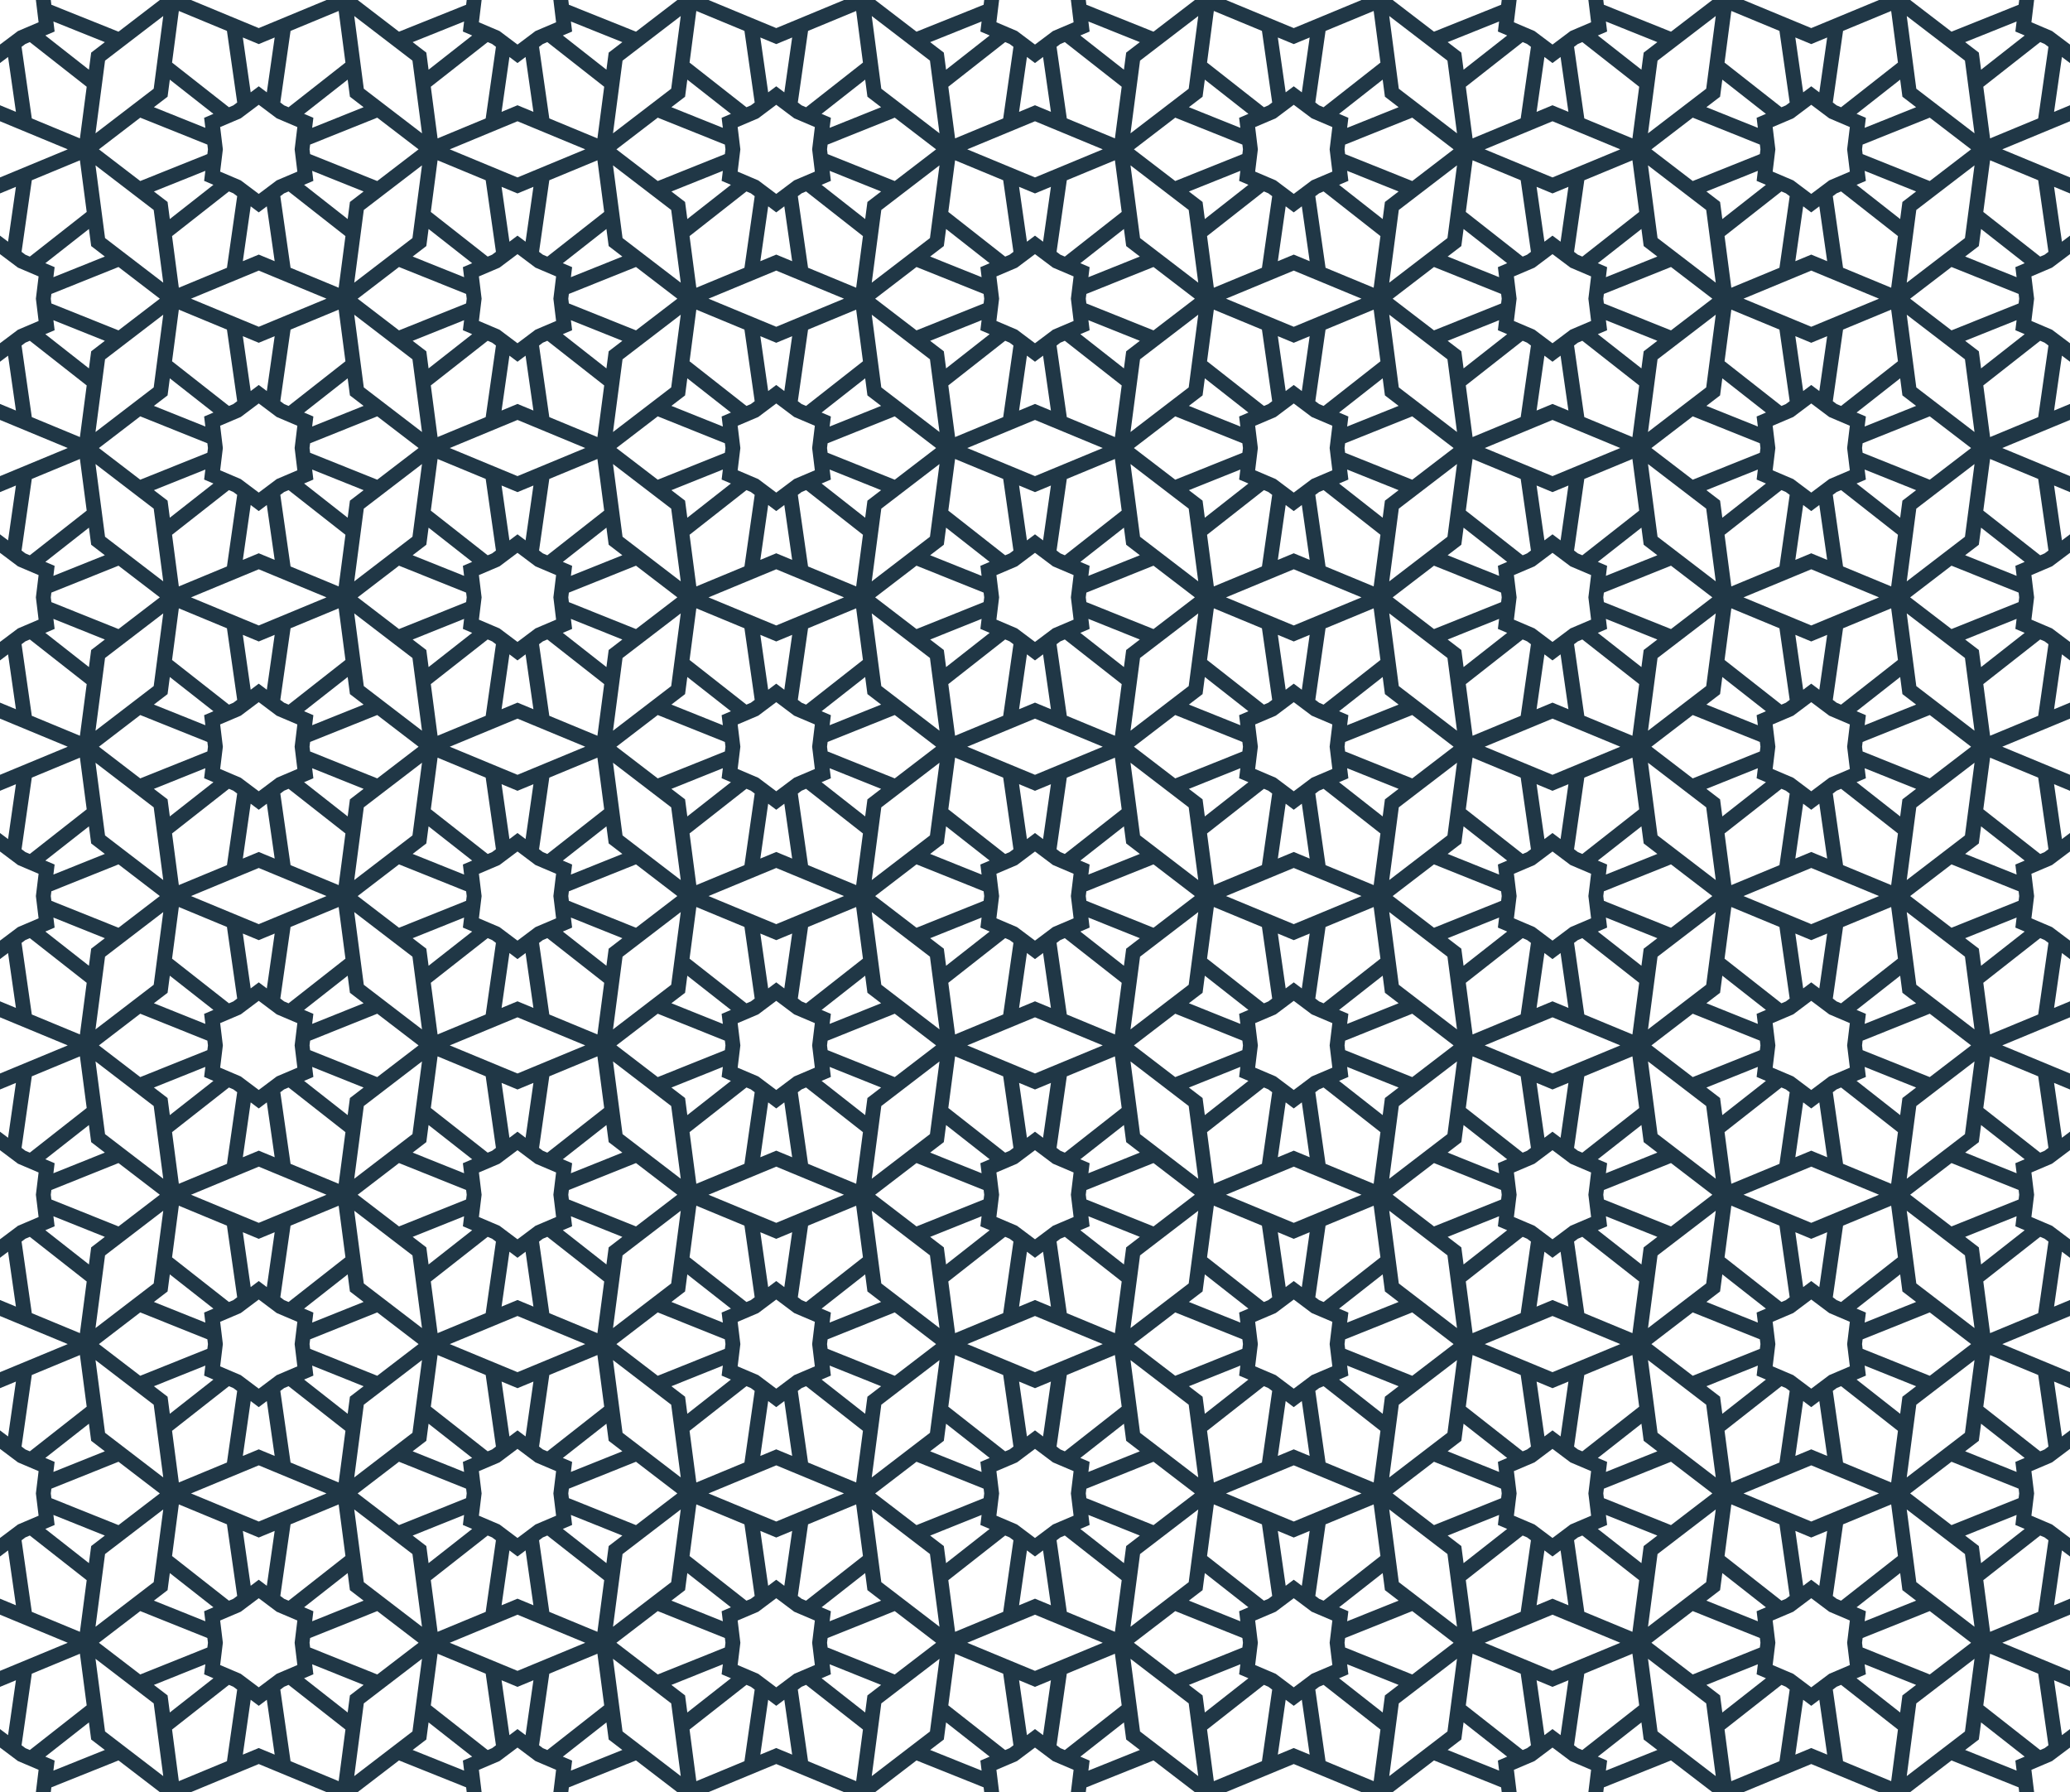 <?xml version="1.0" encoding="UTF-8"?>
<svg width="923px" height="799px" viewBox="0 0 923 799" version="1.1" xmlns="http://www.w3.org/2000/svg">
  <path
    d="M908.817,52.801 L887.365,61.692 L884.342,38.678 L909.709,18.768 L911.678,19.605 L913.385,20.889 L908.817,52.801 Z M908.817,80.365 L913.385,112.278 L911.678,113.561 L909.709,114.398 L884.342,94.488 L887.365,71.474 L908.817,80.365 Z M900.094,135.286 L870.158,147.289 L851.729,133.167 L870.158,119.043 L900.094,131.047 L900.348,133.167 L900.094,135.286 Z M913.385,154.055 L908.817,185.967 L887.365,194.859 L884.342,171.845 L909.709,151.935 L911.678,152.772 L913.385,154.055 Z M908.817,213.532 L913.385,245.445 L911.678,246.728 L909.709,247.564 L884.342,227.655 L887.365,204.64 L908.817,213.532 Z M900.094,268.453 L870.158,280.456 L851.729,266.333 L870.158,252.21 L900.094,264.214 L900.348,266.333 L900.094,268.453 Z M913.385,287.222 L908.817,319.134 L887.365,328.026 L884.342,305.011 L909.709,285.101 L911.678,285.939 L913.385,287.222 Z M908.817,346.698 L913.385,378.611 L911.678,379.895 L909.709,380.732 L884.342,360.821 L887.365,337.808 L908.817,346.698 Z M900.094,401.62 L870.158,413.623 L851.729,399.5 L870.158,385.377 L900.094,397.38 L900.348,399.5 L900.094,401.62 Z M913.385,420.388 L908.817,452.301 L887.365,461.193 L884.342,438.178 L909.709,418.269 L911.678,419.105 L913.385,420.388 Z M908.817,479.867 L913.385,511.779 L911.678,513.061 L909.709,513.898 L884.342,493.988 L887.365,470.974 L908.817,479.867 Z M900.094,534.786 L870.158,546.789 L851.729,532.667 L870.158,518.544 L900.094,530.548 L900.348,532.667 L900.094,534.786 Z M913.385,553.556 L908.817,585.467 L887.365,594.361 L884.342,571.345 L909.709,551.436 L911.678,552.272 L913.385,553.556 Z M908.817,613.032 L913.385,644.946 L911.678,646.228 L909.709,647.064 L884.342,627.155 L887.365,604.14 L908.817,613.032 Z M900.094,667.954 L870.158,679.957 L851.729,665.833 L870.158,651.711 L900.094,663.715 L900.348,665.833 L900.094,667.954 Z M913.385,686.723 L908.817,718.636 L887.365,727.527 L884.342,704.513 L909.709,684.603 L911.678,685.439 L913.385,686.723 Z M908.817,746.2 L913.385,778.111 L911.678,779.395 L909.709,780.233 L884.342,760.323 L887.365,737.308 L908.817,746.2 Z M876.25,780.21 L882.35,775.543 L883.349,767.926 L902.786,783.185 L898.64,784.946 L899.187,789.413 L876.25,780.21 Z M850.206,791.857 L854.467,759.449 L880.419,739.56 L876.158,771.968 L850.206,791.857 Z M821.808,785.215 L817.24,753.304 L818.947,752.022 L820.916,751.185 L846.283,771.099 L843.26,794.11 L821.808,785.215 Z M807.625,779.341 L800.526,782.278 L804.025,757.827 L807.625,760.528 L811.225,757.827 L814.724,782.278 L807.625,779.341 Z M771.99,794.11 L768.97,771.099 L794.334,751.185 L796.303,752.022 L798.01,753.304 L793.442,785.215 L771.99,794.11 Z M739.089,771.968 L734.834,739.56 L760.786,759.449 L765.041,791.857 L739.089,771.968 Z M716.063,789.413 L716.606,784.946 L712.466,783.185 L731.903,767.926 L732.904,775.543 L739,780.21 L716.063,789.413 Z M701.867,778.111 L706.433,746.2 L727.883,737.308 L730.905,760.323 L705.54,780.233 L703.574,779.395 L701.867,778.111 Z M688.653,773.59 L685.153,749.137 L692.25,752.079 L699.347,749.137 L695.847,773.59 L692.25,770.891 L688.653,773.59 Z M680.926,779.395 L678.96,780.233 L653.595,760.323 L656.617,737.308 L678.067,746.2 L682.633,778.111 L680.926,779.395 Z M645.5,780.21 L651.596,775.543 L652.597,767.926 L672.033,783.185 L667.894,784.946 L668.437,789.413 L645.5,780.21 Z M619.459,791.857 L623.714,759.449 L649.666,739.56 L645.411,771.968 L619.459,791.857 Z M591.058,785.215 L586.491,753.304 L588.199,752.022 L590.164,751.185 L615.53,771.099 L612.508,794.11 L591.058,785.215 Z M576.875,779.341 L569.778,782.278 L573.278,757.827 L576.875,760.528 L580.472,757.827 L583.972,782.278 L576.875,779.341 Z M541.242,794.11 L538.22,771.099 L563.586,751.185 L565.551,752.022 L567.259,753.304 L562.692,785.215 L541.242,794.11 Z M508.339,771.968 L504.084,739.56 L530.036,759.449 L534.291,791.857 L508.339,771.968 Z M485.313,789.413 L485.856,784.946 L481.716,783.185 L501.153,767.926 L502.154,775.543 L508.25,780.21 L485.313,789.413 Z M471.117,778.111 L475.683,746.2 L497.133,737.308 L500.155,760.323 L474.79,780.233 L472.824,779.395 L471.117,778.111 Z M457.903,773.59 L454.403,749.137 L461.5,752.079 L468.597,749.137 L465.097,773.59 L461.5,770.891 L457.903,773.59 Z M450.176,779.395 L448.21,780.233 L422.845,760.323 L425.867,737.308 L447.317,746.2 L451.883,778.111 L450.176,779.395 Z M414.75,780.21 L420.846,775.543 L421.847,767.926 L441.283,783.185 L437.144,784.946 L437.687,789.413 L414.75,780.21 Z M388.709,791.857 L392.964,759.449 L418.916,739.56 L414.661,771.968 L388.709,791.857 Z M360.308,785.215 L355.741,753.304 L357.449,752.022 L359.414,751.185 L384.78,771.099 L381.758,794.11 L360.308,785.215 Z M346.125,779.341 L339.028,782.278 L342.528,757.827 L346.125,760.528 L349.722,757.827 L353.222,782.278 L346.125,779.341 Z M310.492,794.11 L307.47,771.099 L332.836,751.185 L334.801,752.022 L336.509,753.304 L331.942,785.215 L310.492,794.11 Z M277.589,771.968 L273.334,739.56 L299.286,759.449 L303.541,791.857 L277.589,771.968 Z M254.563,789.413 L255.106,784.946 L250.966,783.185 L270.403,767.926 L271.404,775.543 L277.5,780.21 L254.563,789.413 Z M240.367,778.111 L244.933,746.2 L266.383,737.308 L269.405,760.323 L244.04,780.233 L242.074,779.395 L240.367,778.111 Z M227.153,773.59 L223.653,749.137 L230.75,752.079 L237.847,749.137 L234.347,773.59 L230.75,770.891 L227.153,773.59 Z M219.426,779.395 L217.46,780.233 L192.095,760.323 L195.117,737.308 L216.567,746.2 L221.133,778.111 L219.426,779.395 Z M184,780.21 L190.096,775.543 L191.097,767.926 L210.533,783.185 L206.394,784.946 L206.937,789.413 L184,780.21 Z M157.959,791.857 L162.214,759.449 L188.166,739.56 L183.911,771.968 L157.959,791.857 Z M129.558,785.215 L124.991,753.304 L126.699,752.022 L128.664,751.185 L154.03,771.099 L151.008,794.11 L129.558,785.215 Z M115.375,779.341 L108.278,782.278 L111.778,757.827 L115.375,760.528 L118.972,757.827 L122.472,782.278 L115.375,779.341 Z M79.742,794.11 L76.72,771.099 L102.086,751.185 L104.051,752.022 L105.759,753.304 L101.192,785.215 L79.742,794.11 Z M46.839,771.968 L42.584,739.56 L68.535,759.449 L72.791,791.857 L46.839,771.968 Z M23.813,789.413 L24.356,784.946 L20.216,783.185 L39.653,767.926 L40.653,775.543 L46.75,780.21 L23.813,789.413 Z M9.617,778.111 L14.183,746.2 L35.633,737.308 L38.655,760.323 L13.29,780.233 L11.324,779.395 L9.617,778.111 Z M14.183,718.636 L9.617,686.721 L11.324,685.439 L13.29,684.603 L38.655,704.513 L35.633,727.527 L14.183,718.636 Z M22.905,663.715 L52.838,651.711 L71.266,665.833 L52.838,679.957 L22.905,667.954 L22.648,665.833 L22.905,663.715 Z M9.617,644.946 L14.183,613.032 L35.633,604.14 L38.655,627.155 L13.29,647.064 L11.324,646.228 L9.617,644.946 Z M14.183,585.467 L9.617,553.554 L11.324,552.272 L13.29,551.436 L38.655,571.345 L35.633,594.361 L14.183,585.467 Z M22.905,530.548 L52.838,518.544 L71.266,532.667 L52.838,546.789 L22.905,534.786 L22.648,532.667 L22.905,530.548 Z M9.617,511.779 L14.183,479.867 L35.633,470.974 L38.655,493.988 L13.29,513.898 L11.324,513.061 L9.617,511.779 Z M14.183,452.301 L9.617,420.388 L11.324,419.105 L13.29,418.269 L38.655,438.178 L35.633,461.193 L14.183,452.301 Z M22.905,397.38 L52.838,385.378 L71.266,399.5 L52.838,413.623 L22.905,401.62 L22.648,399.5 L22.905,397.38 Z M9.617,378.611 L14.183,346.698 L35.633,337.808 L38.655,360.821 L13.29,380.732 L11.324,379.895 L9.617,378.611 Z M14.183,319.134 L9.617,287.221 L11.324,285.939 L13.29,285.101 L38.655,305.011 L35.633,328.026 L14.183,319.134 Z M22.905,264.214 L52.838,252.211 L71.266,266.333 L52.838,280.456 L22.905,268.453 L22.648,266.333 L22.905,264.214 Z M9.617,245.445 L14.183,213.532 L35.633,204.64 L38.655,227.655 L13.29,247.564 L11.324,246.728 L9.617,245.445 Z M14.183,185.967 L9.617,154.054 L11.324,152.772 L13.29,151.935 L38.655,171.845 L35.633,194.859 L14.183,185.967 Z M22.905,131.047 L52.838,119.043 L71.266,133.167 L52.838,147.289 L22.905,135.286 L22.648,133.167 L22.905,131.047 Z M9.617,112.278 L14.183,80.365 L35.633,71.474 L38.655,94.488 L13.29,114.398 L11.324,113.561 L9.617,112.278 Z M14.183,52.801 L9.617,20.888 L11.324,19.605 L13.29,18.768 L38.655,38.678 L35.633,61.692 L14.183,52.801 Z M46.75,18.788 L40.653,23.46 L39.653,31.075 L20.215,15.819 L24.356,14.056 L23.813,9.59 L46.75,18.788 Z M72.791,7.143 L68.535,39.552 L42.584,59.44 L46.839,27.031 L72.791,7.143 Z M101.192,13.782 L105.759,45.695 L104.051,46.978 L102.086,47.814 L76.72,27.905 L79.742,4.89 L101.192,13.782 Z M115.375,19.661 L122.472,16.719 L118.973,41.174 L115.375,38.471 L111.777,41.174 L108.278,16.719 L115.375,19.661 Z M151.008,4.89 L154.03,27.905 L128.664,47.814 L126.699,46.978 L124.991,45.695 L129.558,13.782 L151.008,4.89 Z M183.911,27.031 L188.166,59.44 L162.214,39.552 L157.959,7.143 L183.911,27.031 Z M206.937,9.59 L206.394,14.056 L210.534,15.819 L191.097,31.075 L190.096,23.46 L184,18.788 L206.937,9.59 Z M221.133,20.889 L216.567,52.801 L195.117,61.692 L192.095,38.678 L217.46,18.768 L219.426,19.605 L221.133,20.889 Z M234.347,25.409 L237.847,49.864 L230.75,46.921 L223.653,49.864 L227.153,25.409 L230.75,28.112 L234.347,25.409 Z M242.074,19.605 L244.04,18.768 L269.405,38.678 L266.383,61.692 L244.933,52.801 L240.367,20.888 L242.074,19.605 Z M277.5,18.788 L271.404,23.46 L270.403,31.075 L250.965,15.819 L255.106,14.056 L254.563,9.59 L277.5,18.788 Z M303.541,7.143 L299.286,39.552 L273.334,59.44 L277.589,27.031 L303.541,7.143 Z M331.942,13.782 L336.509,45.695 L334.801,46.978 L332.836,47.814 L307.47,27.905 L310.492,4.89 L331.942,13.782 Z M346.125,19.661 L353.222,16.719 L349.723,41.174 L346.125,38.471 L342.527,41.174 L339.028,16.719 L346.125,19.661 Z M381.758,4.89 L384.78,27.905 L359.414,47.814 L357.449,46.978 L355.741,45.695 L360.308,13.782 L381.758,4.89 Z M414.661,27.031 L418.916,59.44 L392.964,39.552 L388.709,7.143 L414.661,27.031 Z M437.687,9.59 L437.144,14.056 L441.284,15.819 L421.847,31.075 L420.846,23.46 L414.75,18.788 L437.687,9.59 Z M451.883,20.889 L447.317,52.801 L425.867,61.692 L422.845,38.678 L448.21,18.768 L450.176,19.605 L451.883,20.889 Z M465.097,25.409 L468.597,49.864 L461.5,46.921 L454.403,49.864 L457.903,25.409 L461.5,28.112 L465.097,25.409 Z M472.824,19.605 L474.79,18.768 L500.155,38.678 L497.133,61.692 L475.683,52.801 L471.117,20.888 L472.824,19.605 Z M508.25,18.788 L502.154,23.46 L501.153,31.075 L481.715,15.819 L485.856,14.056 L485.313,9.59 L508.25,18.788 Z M534.291,7.143 L530.036,39.552 L504.084,59.44 L508.339,27.031 L534.291,7.143 Z M562.692,13.782 L567.259,45.695 L565.551,46.978 L563.586,47.814 L538.22,27.905 L541.242,4.89 L562.692,13.782 Z M576.875,19.661 L583.972,16.719 L580.473,41.174 L576.875,38.471 L573.277,41.174 L569.778,16.719 L576.875,19.661 Z M612.508,4.89 L615.53,27.905 L590.164,47.814 L588.199,46.978 L586.491,45.695 L591.058,13.782 L612.508,4.89 Z M645.411,27.031 L649.666,59.44 L623.714,39.552 L619.459,7.143 L645.411,27.031 Z M668.437,9.59 L667.894,14.056 L672.034,15.819 L652.597,31.075 L651.596,23.46 L645.5,18.788 L668.437,9.59 Z M682.633,20.889 L678.067,52.801 L656.617,61.692 L653.595,38.678 L678.96,18.768 L680.926,19.605 L682.633,20.889 Z M695.847,25.409 L699.347,49.864 L692.25,46.921 L685.153,49.864 L688.653,25.409 L692.25,28.112 L695.847,25.409 Z M703.574,19.605 L705.54,18.768 L730.905,38.678 L727.883,61.692 L706.433,52.801 L701.867,20.888 L703.574,19.605 Z M739,18.788 L732.904,23.46 L731.903,31.075 L712.465,15.819 L716.606,14.056 L716.063,9.59 L739,18.788 Z M765.041,7.143 L760.786,39.552 L734.834,59.44 L739.089,27.031 L765.041,7.143 Z M793.442,13.782 L798.01,45.695 L796.303,46.978 L794.334,47.814 L768.97,27.905 L771.99,4.89 L793.442,13.782 Z M807.625,19.661 L814.724,16.719 L811.225,41.174 L807.625,38.471 L804.025,41.174 L800.526,16.719 L807.625,19.661 Z M843.26,4.89 L846.283,27.905 L820.916,47.814 L818.947,46.978 L817.24,45.695 L821.808,13.782 L843.26,4.89 Z M876.158,27.031 L880.419,59.44 L854.467,39.552 L850.206,7.143 L876.158,27.031 Z M876.158,160.197 L880.419,192.607 L854.467,172.719 L850.206,140.309 L876.158,160.197 Z M876.158,293.364 L880.419,325.774 L854.467,305.885 L850.206,273.477 L876.158,293.364 Z M876.158,426.531 L880.419,458.941 L854.467,439.052 L850.206,406.643 L876.158,426.531 Z M876.158,559.698 L880.419,592.108 L854.467,572.22 L850.206,539.81 L876.158,559.698 Z M860.467,746.541 L830.531,734.537 L830.277,732.418 L830.531,730.297 L860.467,718.295 L878.888,732.418 L860.467,746.541 Z M754.787,718.295 L784.719,730.297 L784.973,732.418 L784.719,734.537 L754.787,746.541 L736.359,732.418 L754.787,718.295 Z M739.089,692.865 L765.041,672.977 L760.786,705.387 L734.834,725.275 L739.089,692.865 Z M623.714,705.387 L619.459,672.977 L645.411,692.865 L649.666,725.275 L623.714,705.387 Z M629.713,746.541 L599.78,734.537 L599.523,732.418 L599.78,730.297 L629.713,718.295 L648.141,732.418 L629.713,746.541 Z M524.037,718.295 L553.969,730.297 L554.227,732.418 L553.97,734.537 L524.037,746.541 L505.609,732.418 L524.037,718.295 Z M508.339,692.865 L534.291,672.977 L530.036,705.387 L504.084,725.275 L508.339,692.865 Z M392.964,705.387 L388.709,672.977 L414.661,692.865 L418.916,725.275 L392.964,705.387 Z M398.963,746.541 L369.03,734.537 L368.773,732.418 L369.03,730.297 L398.963,718.295 L417.391,732.418 L398.963,746.541 Z M293.287,718.295 L323.219,730.297 L323.477,732.418 L323.22,734.537 L293.287,746.541 L274.859,732.418 L293.287,718.295 Z M277.589,692.865 L303.541,672.977 L299.286,705.387 L273.334,725.275 L277.589,692.865 Z M162.214,705.387 L157.959,672.977 L183.911,692.865 L188.166,725.275 L162.214,705.387 Z M168.213,746.541 L138.28,734.537 L138.023,732.418 L138.28,730.297 L168.213,718.295 L186.641,732.418 L168.213,746.541 Z M62.537,718.295 L92.469,730.297 L92.727,732.418 L92.47,734.537 L62.537,746.541 L44.109,732.418 L62.537,718.295 Z M46.839,638.803 L42.584,606.393 L68.535,626.282 L72.791,658.69 L46.839,638.803 Z M46.839,505.636 L42.584,473.226 L68.535,493.114 L72.791,525.523 L46.839,505.636 Z M46.839,372.469 L42.584,340.06 L68.535,359.947 L72.791,392.357 L46.839,372.469 Z M46.839,239.303 L42.584,206.893 L68.535,226.78 L72.791,259.191 L46.839,239.303 Z M62.537,52.46 L92.469,64.463 L92.727,66.583 L92.47,68.702 L62.537,80.706 L44.109,66.583 L62.537,52.46 Z M168.213,80.706 L138.28,68.702 L138.023,66.583 L138.28,64.463 L168.213,52.46 L186.641,66.583 L168.213,80.706 Z M183.911,106.135 L157.959,126.023 L162.214,93.614 L188.166,73.726 L183.911,106.135 Z M299.286,93.614 L303.541,126.023 L277.589,106.135 L273.334,73.726 L299.286,93.614 Z M293.287,52.46 L323.219,64.463 L323.477,66.583 L323.22,68.702 L293.287,80.706 L274.859,66.583 L293.287,52.46 Z M398.963,80.706 L369.03,68.702 L368.773,66.583 L369.03,64.463 L398.963,52.46 L417.391,66.583 L398.963,80.706 Z M414.661,106.135 L388.709,126.023 L392.964,93.614 L418.916,73.726 L414.661,106.135 Z M530.036,93.614 L534.291,126.023 L508.339,106.135 L504.084,73.726 L530.036,93.614 Z M524.037,52.46 L553.969,64.463 L554.227,66.583 L553.97,68.702 L524.037,80.706 L505.609,66.583 L524.037,52.46 Z M629.713,80.706 L599.78,68.702 L599.523,66.583 L599.78,64.463 L629.713,52.46 L648.141,66.583 L629.713,80.706 Z M645.411,106.135 L619.459,126.023 L623.714,93.614 L649.666,73.726 L645.411,106.135 Z M760.786,93.614 L765.041,126.023 L739.089,106.135 L734.834,73.726 L760.786,93.614 Z M754.787,52.46 L784.719,64.463 L784.973,66.583 L784.719,68.702 L754.787,80.706 L736.359,66.583 L754.787,52.46 Z M860.467,80.706 L830.531,68.702 L830.277,66.583 L830.531,64.463 L860.467,52.46 L878.888,66.583 L860.467,80.706 Z M848.275,90.044 L847.276,97.659 L827.839,82.402 L831.985,80.639 L831.438,76.174 L854.375,85.371 L848.275,90.044 Z M831.438,190.159 L831.985,185.694 L827.839,183.931 L847.276,168.675 L848.275,176.289 L854.375,180.962 L831.438,190.159 Z M860.467,213.872 L830.531,201.869 L830.277,199.75 L830.531,197.631 L860.467,185.627 L878.888,199.75 L860.467,213.872 Z M848.275,223.211 L847.276,230.825 L827.839,215.569 L831.985,213.806 L831.438,209.341 L854.375,218.538 L848.275,223.211 Z M831.438,323.326 L831.985,318.861 L827.839,317.098 L847.276,301.841 L848.275,309.456 L854.375,314.128 L831.438,323.326 Z M860.467,347.039 L830.531,335.036 L830.277,332.916 L830.531,330.797 L860.467,318.794 L878.888,332.916 L860.467,347.039 Z M848.275,356.377 L847.276,363.993 L827.839,348.736 L831.985,346.973 L831.438,342.508 L854.375,351.705 L848.275,356.377 Z M831.438,456.493 L831.985,452.028 L827.839,450.265 L847.276,435.008 L848.275,442.623 L854.375,447.296 L831.438,456.493 Z M860.467,480.206 L830.531,468.203 L830.277,466.083 L830.531,463.964 L860.467,451.962 L878.888,466.083 L860.467,480.206 Z M848.275,489.544 L847.276,497.159 L827.839,481.903 L831.985,480.14 L831.438,475.675 L854.375,484.871 L848.275,489.544 Z M831.438,589.66 L831.985,585.194 L827.839,583.432 L847.276,568.176 L848.275,575.789 L854.375,580.462 L831.438,589.66 Z M860.467,613.374 L830.531,601.37 L830.277,599.251 L830.531,597.131 L860.467,585.128 L878.888,599.251 L860.467,613.374 Z M848.275,622.711 L847.276,630.326 L827.839,615.069 L831.985,613.306 L831.438,608.84 L854.375,618.039 L848.275,622.711 Z M827.839,716.598 L847.276,701.343 L848.275,708.956 L854.375,713.629 L831.438,722.827 L831.985,718.361 L827.839,716.598 Z M821.808,679.616 L843.26,670.725 L846.283,693.738 L820.916,713.649 L818.947,712.811 L817.24,711.528 L821.808,679.616 Z M804.025,707.008 L800.526,682.552 L807.625,685.496 L814.724,682.552 L811.225,707.008 L807.625,704.305 L804.025,707.008 Z M794.334,713.649 L768.97,693.738 L771.99,670.725 L793.442,679.616 L798.01,711.528 L796.303,712.811 L794.334,713.649 Z M745.088,679.957 L715.155,667.954 L714.898,665.833 L715.155,663.715 L745.088,651.711 L763.516,665.833 L745.088,679.957 Z M732.904,689.295 L731.903,696.91 L712.465,681.654 L716.606,679.891 L716.063,675.425 L739,684.622 L732.904,689.295 Z M706.433,718.636 L701.867,686.721 L703.574,685.439 L705.54,684.603 L730.905,704.513 L727.883,727.527 L706.433,718.636 Z M688.653,691.243 L692.25,693.946 L695.847,691.243 L699.347,715.697 L692.25,712.756 L685.153,715.697 L688.653,691.243 Z M653.595,704.513 L678.96,684.603 L680.926,685.439 L682.633,686.723 L678.067,718.636 L656.617,727.527 L653.595,704.513 Z M668.437,675.425 L667.894,679.891 L672.034,681.654 L652.597,696.908 L651.596,689.295 L645.5,684.622 L668.437,675.425 Z M639.412,651.711 L669.345,663.715 L669.602,665.833 L669.345,667.954 L639.412,679.957 L620.983,665.833 L639.412,651.711 Z M597.091,716.598 L616.528,701.343 L617.529,708.956 L623.625,713.629 L600.689,722.827 L601.231,718.361 L597.091,716.598 Z M591.058,679.616 L612.508,670.725 L615.53,693.738 L590.164,713.649 L588.199,712.811 L586.491,711.528 L591.058,679.616 Z M573.277,707.008 L569.778,682.552 L576.875,685.496 L583.972,682.552 L580.473,707.008 L576.875,704.305 L573.277,707.008 Z M563.586,713.649 L538.22,693.738 L541.242,670.725 L562.692,679.616 L567.259,711.528 L565.551,712.811 L563.586,713.649 Z M514.338,679.957 L484.405,667.954 L484.148,665.833 L484.405,663.715 L514.338,651.711 L532.766,665.833 L514.338,679.957 Z M502.154,689.295 L501.153,696.91 L481.715,681.654 L485.856,679.891 L485.313,675.425 L508.25,684.622 L502.154,689.295 Z M475.683,718.636 L471.117,686.721 L472.824,685.439 L474.79,684.603 L500.155,704.513 L497.133,727.527 L475.683,718.636 Z M457.903,691.243 L461.5,693.946 L465.097,691.243 L468.597,715.697 L461.5,712.756 L454.403,715.697 L457.903,691.243 Z M422.845,704.513 L448.21,684.603 L450.176,685.439 L451.883,686.723 L447.317,718.636 L425.867,727.527 L422.845,704.513 Z M437.687,675.425 L437.144,679.891 L441.284,681.654 L421.847,696.908 L420.846,689.295 L414.75,684.622 L437.687,675.425 Z M408.662,651.711 L438.595,663.715 L438.852,665.833 L438.595,667.954 L408.662,679.957 L390.233,665.833 L408.662,651.711 Z M366.341,716.598 L385.778,701.343 L386.779,708.956 L392.875,713.629 L369.939,722.827 L370.481,718.361 L366.341,716.598 Z M360.308,679.616 L381.758,670.725 L384.78,693.738 L359.414,713.649 L357.449,712.811 L355.741,711.528 L360.308,679.616 Z M342.527,707.008 L339.028,682.552 L346.125,685.496 L353.222,682.552 L349.723,707.008 L346.125,704.305 L342.527,707.008 Z M332.836,713.649 L307.47,693.738 L310.492,670.725 L331.942,679.616 L336.509,711.528 L334.801,712.811 L332.836,713.649 Z M283.588,679.957 L253.655,667.954 L253.398,665.833 L253.655,663.715 L283.588,651.711 L302.016,665.833 L283.588,679.957 Z M271.404,689.295 L270.403,696.91 L250.965,681.654 L255.106,679.891 L254.563,675.425 L277.5,684.622 L271.404,689.295 Z M244.933,718.636 L240.367,686.721 L242.074,685.439 L244.04,684.603 L269.405,704.513 L266.383,727.527 L244.933,718.636 Z M227.153,691.243 L230.75,693.946 L234.347,691.243 L237.847,715.697 L230.75,712.756 L223.653,715.697 L227.153,691.243 Z M192.095,704.513 L217.46,684.603 L219.426,685.439 L221.133,686.723 L216.567,718.636 L195.117,727.527 L192.095,704.513 Z M206.937,675.425 L206.394,679.891 L210.534,681.654 L191.097,696.908 L190.096,689.295 L184,684.622 L206.937,675.425 Z M177.912,651.711 L207.845,663.715 L208.102,665.833 L207.845,667.954 L177.912,679.957 L159.483,665.833 L177.912,651.711 Z M135.591,716.598 L155.028,701.343 L156.029,708.956 L162.125,713.629 L139.189,722.827 L139.731,718.361 L135.591,716.598 Z M129.558,679.616 L151.008,670.725 L154.03,693.738 L128.664,713.649 L126.699,712.811 L124.991,711.528 L129.558,679.616 Z M111.777,707.008 L108.278,682.552 L115.375,685.496 L122.472,682.552 L118.973,707.008 L115.375,704.305 L111.777,707.008 Z M102.086,713.649 L76.72,693.738 L79.742,670.725 L101.192,679.616 L105.759,711.528 L104.051,712.811 L102.086,713.649 Z M91.561,608.84 L91.019,613.306 L95.159,615.069 L75.722,630.326 L74.721,622.711 L68.625,618.039 L91.561,608.84 Z M62.537,585.128 L92.469,597.131 L92.727,599.251 L92.47,601.37 L62.537,613.374 L44.109,599.251 L62.537,585.128 Z M74.721,575.789 L75.722,568.176 L95.159,583.432 L91.019,585.194 L91.561,589.66 L68.625,580.462 L74.721,575.789 Z M91.561,475.673 L91.019,480.14 L95.159,481.903 L75.722,497.159 L74.721,489.544 L68.625,484.871 L91.561,475.673 Z M62.537,451.962 L92.469,463.964 L92.727,466.083 L92.47,468.203 L62.537,480.206 L44.109,466.083 L62.537,451.962 Z M74.721,442.623 L75.722,435.008 L95.159,450.265 L91.019,452.028 L91.561,456.493 L68.625,447.296 L74.721,442.623 Z M91.561,342.507 L91.019,346.973 L95.159,348.736 L75.722,363.992 L74.721,356.377 L68.625,351.705 L91.561,342.507 Z M62.537,318.794 L92.469,330.797 L92.727,332.916 L92.47,335.036 L62.537,347.039 L44.109,332.916 L62.537,318.794 Z M74.721,309.456 L75.722,301.841 L95.159,317.098 L91.019,318.861 L91.561,323.327 L68.625,314.128 L74.721,309.456 Z M91.561,209.34 L91.019,213.806 L95.159,215.569 L75.722,230.825 L74.721,223.211 L68.625,218.538 L91.561,209.34 Z M62.537,185.627 L92.469,197.63 L92.727,199.75 L92.47,201.869 L62.537,213.872 L44.109,199.75 L62.537,185.627 Z M74.721,176.289 L75.722,168.675 L95.159,183.931 L91.019,185.694 L91.561,190.159 L68.625,180.962 L74.721,176.289 Z M95.159,82.402 L75.722,97.658 L74.721,90.044 L68.625,85.371 L91.561,76.173 L91.019,80.639 L95.159,82.402 Z M101.192,119.384 L79.742,128.275 L76.72,105.261 L102.086,85.351 L104.051,86.188 L105.759,87.471 L101.192,119.384 Z M118.972,91.992 L122.472,116.447 L115.375,113.505 L108.278,116.447 L111.778,91.992 L115.375,94.694 L118.972,91.992 Z M128.664,85.351 L154.03,105.261 L151.008,128.275 L129.558,119.384 L124.991,87.471 L126.699,86.188 L128.664,85.351 Z M177.912,119.043 L207.845,131.047 L208.102,133.167 L207.845,135.286 L177.912,147.289 L159.483,133.167 L177.912,119.043 Z M190.096,109.706 L191.097,102.091 L210.533,117.347 L206.394,119.11 L206.937,123.576 L184,114.379 L190.096,109.706 Z M216.567,80.365 L221.133,112.278 L219.426,113.561 L217.46,114.398 L192.095,94.488 L195.117,71.474 L216.567,80.365 Z M234.347,107.757 L230.75,105.055 L227.153,107.757 L223.653,83.303 L230.75,86.244 L237.847,83.303 L234.347,107.757 Z M269.405,94.488 L244.04,114.398 L242.074,113.561 L240.367,112.278 L244.933,80.365 L266.383,71.474 L269.405,94.488 Z M254.563,123.575 L255.106,119.11 L250.966,117.347 L270.403,102.091 L271.404,109.706 L277.5,114.379 L254.563,123.575 Z M283.588,147.289 L253.655,135.286 L253.398,133.167 L253.655,131.047 L283.588,119.043 L302.016,133.167 L283.588,147.289 Z M325.909,82.402 L306.472,97.658 L305.471,90.044 L299.375,85.371 L322.311,76.173 L321.769,80.639 L325.909,82.402 Z M331.942,119.384 L310.492,128.275 L307.47,105.261 L332.836,85.351 L334.801,86.188 L336.509,87.471 L331.942,119.384 Z M349.722,91.992 L353.222,116.447 L346.125,113.505 L339.028,116.447 L342.528,91.992 L346.125,94.694 L349.722,91.992 Z M359.414,85.351 L384.78,105.261 L381.758,128.275 L360.308,119.384 L355.741,87.471 L357.449,86.188 L359.414,85.351 Z M408.662,119.043 L438.595,131.047 L438.852,133.167 L438.595,135.286 L408.662,147.289 L390.233,133.167 L408.662,119.043 Z M420.846,109.706 L421.847,102.091 L441.283,117.347 L437.144,119.11 L437.687,123.576 L414.75,114.379 L420.846,109.706 Z M447.317,80.365 L451.883,112.278 L450.176,113.561 L448.21,114.398 L422.845,94.488 L425.867,71.474 L447.317,80.365 Z M465.097,107.757 L461.5,105.055 L457.903,107.757 L454.403,83.303 L461.5,86.244 L468.597,83.303 L465.097,107.757 Z M500.155,94.488 L474.79,114.398 L472.824,113.561 L471.117,112.278 L475.683,80.365 L497.133,71.474 L500.155,94.488 Z M485.313,123.575 L485.856,119.11 L481.716,117.347 L501.153,102.091 L502.154,109.706 L508.25,114.379 L485.313,123.575 Z M514.338,147.289 L484.405,135.286 L484.148,133.167 L484.405,131.047 L514.338,119.043 L532.766,133.167 L514.338,147.289 Z M556.659,82.402 L537.222,97.658 L536.221,90.044 L530.125,85.371 L553.061,76.173 L552.519,80.639 L556.659,82.402 Z M562.692,119.384 L541.242,128.275 L538.22,105.261 L563.586,85.351 L565.551,86.188 L567.259,87.471 L562.692,119.384 Z M580.472,91.992 L583.972,116.447 L576.875,113.505 L569.778,116.447 L573.278,91.992 L576.875,94.694 L580.472,91.992 Z M590.164,85.351 L615.53,105.261 L612.508,128.275 L591.058,119.384 L586.491,87.471 L588.199,86.188 L590.164,85.351 Z M639.412,119.043 L669.345,131.047 L669.602,133.167 L669.345,135.286 L639.412,147.289 L620.983,133.167 L639.412,119.043 Z M651.596,109.706 L652.597,102.091 L672.033,117.347 L667.894,119.11 L668.437,123.576 L645.5,114.379 L651.596,109.706 Z M678.067,80.365 L682.633,112.278 L680.926,113.561 L678.96,114.398 L653.595,94.488 L656.617,71.474 L678.067,80.365 Z M695.847,107.757 L692.25,105.055 L688.653,107.757 L685.153,83.303 L692.25,86.244 L699.347,83.303 L695.847,107.757 Z M730.905,94.488 L705.54,114.398 L703.574,113.561 L701.867,112.278 L706.433,80.365 L727.883,71.474 L730.905,94.488 Z M716.063,123.575 L716.606,119.11 L712.466,117.347 L731.903,102.091 L732.904,109.706 L739,114.379 L716.063,123.575 Z M745.088,147.289 L715.155,135.286 L714.898,133.167 L715.155,131.047 L745.088,119.043 L763.516,133.167 L745.088,147.289 Z M787.411,82.402 L767.972,97.658 L766.971,90.044 L760.875,85.371 L783.812,76.173 L783.265,80.639 L787.411,82.402 Z M793.442,119.384 L771.99,128.275 L768.97,105.261 L794.334,85.351 L796.303,86.188 L798.01,87.471 L793.442,119.384 Z M811.225,91.992 L814.724,116.447 L807.625,113.505 L800.526,116.447 L804.025,91.992 L807.625,94.694 L811.225,91.992 Z M807.625,145.688 L777.42,133.167 L807.625,120.645 L837.83,133.167 L807.625,145.688 Z M818.947,180.144 L817.24,178.862 L821.808,146.949 L843.26,138.057 L846.283,161.072 L820.916,180.982 L818.947,180.144 Z M821.808,252.55 L817.24,220.637 L818.947,219.355 L820.916,218.518 L846.283,238.428 L843.26,261.442 L821.808,252.55 Z M807.625,278.855 L777.42,266.333 L807.625,253.812 L837.83,266.333 L807.625,278.855 Z M818.947,313.311 L817.24,312.028 L821.808,280.116 L843.26,271.224 L846.283,294.238 L820.916,314.148 L818.947,313.311 Z M821.808,385.718 L817.24,353.804 L818.947,352.522 L820.916,351.684 L846.283,371.594 L843.26,394.609 L821.808,385.718 Z M807.625,412.021 L777.42,399.5 L807.625,386.979 L837.83,399.5 L807.625,412.021 Z M818.947,446.479 L817.24,445.195 L821.808,413.282 L843.26,404.391 L846.283,427.405 L820.916,447.316 L818.947,446.479 Z M821.808,518.885 L817.24,486.971 L818.947,485.688 L820.916,484.852 L846.283,504.762 L843.26,527.776 L821.808,518.885 Z M807.625,545.189 L777.42,532.667 L807.625,520.145 L837.83,532.667 L807.625,545.189 Z M818.947,579.646 L817.24,578.362 L821.808,546.45 L843.26,537.558 L846.283,560.573 L820.916,580.482 L818.947,579.646 Z M821.808,652.052 L817.24,620.139 L818.947,618.857 L820.916,618.019 L846.283,637.928 L843.26,660.943 L821.808,652.052 Z M739.089,638.803 L734.834,606.393 L760.786,626.282 L765.041,658.69 L739.089,638.803 Z M712.466,650.015 L731.903,634.758 L732.904,642.374 L739,647.047 L716.063,656.243 L716.606,651.778 L712.466,650.015 Z M651.596,642.374 L652.597,634.758 L672.033,650.015 L667.894,651.778 L668.437,656.244 L645.5,647.047 L651.596,642.374 Z M623.714,626.282 L649.666,606.393 L645.411,638.803 L619.459,658.69 L623.714,626.282 Z M508.339,638.803 L504.084,606.393 L530.036,626.282 L534.291,658.69 L508.339,638.803 Z M481.716,650.015 L501.153,634.758 L502.154,642.374 L508.25,647.047 L485.313,656.243 L485.856,651.778 L481.716,650.015 Z M420.846,642.374 L421.847,634.758 L441.283,650.015 L437.144,651.778 L437.687,656.244 L414.75,647.047 L420.846,642.374 Z M392.964,626.282 L418.916,606.393 L414.661,638.803 L388.709,658.69 L392.964,626.282 Z M277.589,638.803 L273.334,606.393 L299.286,626.282 L303.541,658.69 L277.589,638.803 Z M250.966,650.015 L270.403,634.758 L271.404,642.374 L277.5,647.047 L254.563,656.243 L255.106,651.778 L250.966,650.015 Z M190.096,642.374 L191.097,634.758 L210.533,650.015 L206.394,651.778 L206.937,656.244 L184,647.047 L190.096,642.374 Z M162.214,626.282 L188.166,606.393 L183.911,638.803 L157.959,658.69 L162.214,626.282 Z M104.051,618.857 L105.759,620.139 L101.192,652.052 L79.742,660.943 L76.72,637.928 L102.086,618.019 L104.051,618.857 Z M101.192,546.45 L105.759,578.362 L104.051,579.646 L102.086,580.482 L76.72,560.573 L79.742,537.558 L101.192,546.45 Z M115.375,520.145 L145.581,532.667 L115.375,545.189 L85.169,532.667 L115.375,520.145 Z M104.051,485.688 L105.759,486.971 L101.192,518.885 L79.742,527.776 L76.72,504.762 L102.086,484.852 L104.051,485.688 Z M101.192,413.282 L105.759,445.195 L104.051,446.479 L102.086,447.316 L76.72,427.405 L79.742,404.391 L101.192,413.282 Z M115.375,386.979 L145.581,399.5 L115.375,412.021 L85.169,399.5 L115.375,386.979 Z M104.051,352.522 L105.759,353.804 L101.192,385.718 L79.742,394.609 L76.72,371.594 L102.086,351.684 L104.051,352.522 Z M101.192,280.116 L105.759,312.028 L104.051,313.311 L102.086,314.148 L76.72,294.238 L79.742,271.224 L101.192,280.116 Z M115.375,253.812 L145.581,266.333 L115.375,278.855 L85.169,266.333 L115.375,253.812 Z M104.051,219.355 L105.759,220.637 L101.192,252.55 L79.742,261.442 L76.72,238.428 L102.086,218.518 L104.051,219.355 Z M101.192,146.949 L105.759,178.862 L104.051,180.144 L102.086,180.982 L76.72,161.072 L79.742,138.057 L101.192,146.949 Z M183.911,160.197 L188.166,192.607 L162.214,172.719 L157.959,140.309 L183.911,160.197 Z M210.534,148.986 L191.097,164.242 L190.096,156.628 L184,151.955 L206.937,142.757 L206.394,147.223 L210.534,148.986 Z M271.404,156.628 L270.403,164.242 L250.965,148.986 L255.106,147.223 L254.563,142.757 L277.5,151.955 L271.404,156.628 Z M299.286,172.719 L273.334,192.607 L277.589,160.197 L303.541,140.309 L299.286,172.719 Z M414.661,160.197 L418.916,192.607 L392.964,172.719 L388.709,140.309 L414.661,160.197 Z M441.284,148.986 L421.847,164.242 L420.846,156.628 L414.75,151.955 L437.687,142.757 L437.144,147.223 L441.284,148.986 Z M502.154,156.628 L501.153,164.242 L481.715,148.986 L485.856,147.223 L485.313,142.757 L508.25,151.955 L502.154,156.628 Z M530.036,172.719 L504.084,192.607 L508.339,160.197 L534.291,140.309 L530.036,172.719 Z M645.411,160.197 L649.666,192.607 L623.714,172.719 L619.459,140.309 L645.411,160.197 Z M672.034,148.986 L652.597,164.242 L651.596,156.628 L645.5,151.955 L668.437,142.757 L667.894,147.223 L672.034,148.986 Z M732.904,156.628 L731.903,164.242 L712.465,148.986 L716.606,147.223 L716.063,142.757 L739,151.955 L732.904,156.628 Z M760.786,172.719 L734.834,192.607 L739.089,160.197 L765.041,140.309 L760.786,172.719 Z M793.442,146.949 L798.01,178.862 L796.303,180.144 L794.334,180.982 L768.97,161.072 L771.99,138.057 L793.442,146.949 Z M811.225,174.34 L807.625,171.638 L804.025,174.34 L800.526,149.886 L807.625,152.828 L814.724,149.886 L811.225,174.34 Z M768.97,238.428 L794.334,218.518 L796.303,219.355 L798.01,220.637 L793.442,252.55 L771.99,261.442 L768.97,238.428 Z M793.442,280.116 L798.01,312.028 L796.303,313.311 L794.334,314.148 L768.97,294.238 L771.99,271.224 L793.442,280.116 Z M811.225,307.508 L807.625,304.805 L804.025,307.508 L800.526,283.053 L807.625,285.995 L814.724,283.053 L811.225,307.508 Z M768.97,371.594 L794.334,351.684 L796.303,352.522 L798.01,353.804 L793.442,385.718 L771.99,394.609 L768.97,371.594 Z M793.442,413.282 L798.01,445.195 L796.303,446.479 L794.334,447.316 L768.97,427.405 L771.99,404.391 L793.442,413.282 Z M811.225,440.675 L807.625,437.972 L804.025,440.675 L800.526,416.219 L807.625,419.162 L814.724,416.219 L811.225,440.675 Z M768.97,504.762 L794.334,484.852 L796.303,485.688 L798.01,486.971 L793.442,518.885 L771.99,527.776 L768.97,504.762 Z M793.442,546.45 L798.01,578.362 L796.303,579.646 L794.334,580.482 L768.97,560.573 L771.99,537.558 L793.442,546.45 Z M811.225,573.84 L807.625,571.139 L804.025,573.84 L800.526,549.386 L807.625,552.328 L814.724,549.386 L811.225,573.84 Z M794.334,618.019 L796.303,618.857 L798.01,620.139 L793.442,652.052 L771.99,660.943 L768.97,637.928 L794.334,618.019 Z M783.812,608.84 L783.265,613.306 L787.411,615.069 L767.972,630.326 L766.971,622.711 L760.875,618.039 L783.812,608.84 Z M754.787,585.128 L784.719,597.131 L784.973,599.251 L784.719,601.37 L754.787,613.374 L736.359,599.251 L754.787,585.128 Z M739.089,559.698 L765.041,539.81 L760.786,572.22 L734.834,592.108 L739.089,559.698 Z M688.653,640.425 L685.153,615.97 L692.25,618.912 L699.347,615.97 L695.847,640.425 L692.25,637.722 L688.653,640.425 Z M623.714,572.22 L619.459,539.81 L645.411,559.698 L649.666,592.108 L623.714,572.22 Z M629.713,613.374 L599.78,601.37 L599.523,599.251 L599.78,597.131 L629.713,585.128 L648.141,599.251 L629.713,613.374 Z M617.529,622.711 L616.528,630.326 L597.091,615.069 L601.231,613.306 L600.689,608.84 L623.625,618.039 L617.529,622.711 Z M591.058,652.052 L586.491,620.139 L588.199,618.857 L590.164,618.019 L615.53,637.928 L612.508,660.943 L591.058,652.052 Z M573.278,624.659 L576.875,627.361 L580.472,624.659 L583.972,649.114 L576.875,646.173 L569.778,649.114 L573.278,624.659 Z M563.586,618.019 L565.551,618.857 L567.259,620.139 L562.692,652.052 L541.242,660.943 L538.22,637.928 L563.586,618.019 Z M553.061,608.84 L552.519,613.306 L556.659,615.069 L537.222,630.326 L536.221,622.711 L530.125,618.039 L553.061,608.84 Z M524.037,585.128 L553.969,597.131 L554.227,599.251 L553.97,601.37 L524.037,613.374 L505.609,599.251 L524.037,585.128 Z M508.339,559.698 L534.291,539.81 L530.036,572.22 L504.084,592.108 L508.339,559.698 Z M457.903,640.425 L454.403,615.97 L461.5,618.912 L468.597,615.97 L465.097,640.425 L461.5,637.722 L457.903,640.425 Z M392.964,572.22 L388.709,539.81 L414.661,559.698 L418.916,592.108 L392.964,572.22 Z M398.963,613.374 L369.03,601.37 L368.773,599.251 L369.03,597.131 L398.963,585.128 L417.391,599.251 L398.963,613.374 Z M386.779,622.711 L385.778,630.326 L366.341,615.069 L370.481,613.306 L369.939,608.84 L392.875,618.039 L386.779,622.711 Z M360.308,652.052 L355.741,620.139 L357.449,618.857 L359.414,618.019 L384.78,637.928 L381.758,660.943 L360.308,652.052 Z M342.528,624.659 L346.125,627.361 L349.722,624.659 L353.222,649.114 L346.125,646.173 L339.028,649.114 L342.528,624.659 Z M332.836,618.019 L334.801,618.857 L336.509,620.139 L331.942,652.052 L310.492,660.943 L307.47,637.928 L332.836,618.019 Z M322.311,608.84 L321.769,613.306 L325.909,615.069 L306.472,630.326 L305.471,622.711 L299.375,618.039 L322.311,608.84 Z M293.287,585.128 L323.219,597.131 L323.477,599.251 L323.22,601.37 L293.287,613.374 L274.859,599.251 L293.287,585.128 Z M277.589,559.698 L303.541,539.81 L299.286,572.22 L273.334,592.108 L277.589,559.698 Z M227.153,640.425 L223.653,615.97 L230.75,618.912 L237.847,615.97 L234.347,640.425 L230.75,637.722 L227.153,640.425 Z M162.214,572.22 L157.959,539.81 L183.911,559.698 L188.166,592.108 L162.214,572.22 Z M168.213,613.374 L138.28,601.37 L138.023,599.251 L138.28,597.131 L168.213,585.128 L186.641,599.251 L168.213,613.374 Z M156.029,622.711 L155.028,630.326 L135.591,615.069 L139.731,613.306 L139.189,608.84 L162.125,618.039 L156.029,622.711 Z M129.558,652.052 L124.991,620.139 L126.699,618.857 L128.664,618.019 L154.03,637.928 L151.008,660.943 L129.558,652.052 Z M111.778,624.659 L115.375,627.361 L118.972,624.659 L122.472,649.114 L115.375,646.173 L108.278,649.114 L111.778,624.659 Z M154.03,560.573 L128.664,580.482 L126.699,579.646 L124.991,578.362 L129.558,546.45 L151.008,537.558 L154.03,560.573 Z M129.558,518.885 L124.991,486.971 L126.699,485.688 L128.664,484.852 L154.03,504.762 L151.008,527.776 L129.558,518.885 Z M111.778,491.492 L115.375,494.195 L118.972,491.492 L122.472,515.948 L115.375,513.006 L108.278,515.948 L111.778,491.492 Z M154.03,427.405 L128.664,447.316 L126.699,446.479 L124.991,445.195 L129.558,413.282 L151.008,404.391 L154.03,427.405 Z M129.558,385.718 L124.991,353.804 L126.699,352.522 L128.664,351.684 L154.03,371.594 L151.008,394.609 L129.558,385.718 Z M111.778,358.326 L115.375,361.028 L118.972,358.326 L122.472,382.781 L115.375,379.838 L108.278,382.781 L111.778,358.326 Z M154.03,294.238 L128.664,314.148 L126.699,313.311 L124.991,312.028 L129.558,280.116 L151.008,271.224 L154.03,294.238 Z M129.558,252.55 L124.991,220.637 L126.699,219.355 L128.664,218.518 L154.03,238.428 L151.008,261.442 L129.558,252.55 Z M111.778,225.159 L115.375,227.861 L118.972,225.159 L122.472,249.614 L115.375,246.672 L108.278,249.614 L111.778,225.159 Z M128.664,180.982 L126.699,180.144 L124.991,178.862 L129.558,146.949 L151.008,138.057 L154.03,161.072 L128.664,180.982 Z M139.189,190.159 L139.731,185.694 L135.591,183.931 L155.028,168.675 L156.029,176.289 L162.125,180.962 L139.189,190.159 Z M168.213,213.872 L138.28,201.869 L138.023,199.75 L138.28,197.631 L168.213,185.627 L186.641,199.75 L168.213,213.872 Z M183.911,239.303 L157.959,259.191 L162.214,226.78 L188.166,206.893 L183.911,239.303 Z M234.347,158.576 L237.847,183.03 L230.75,180.088 L223.653,183.03 L227.153,158.576 L230.75,161.278 L234.347,158.576 Z M299.286,226.78 L303.541,259.191 L277.589,239.303 L273.334,206.893 L299.286,226.78 Z M293.287,185.627 L323.219,197.63 L323.477,199.75 L323.22,201.869 L293.287,213.872 L274.859,199.75 L293.287,185.627 Z M305.471,176.289 L306.472,168.675 L325.909,183.931 L321.769,185.694 L322.311,190.159 L299.375,180.962 L305.471,176.289 Z M331.942,146.949 L336.509,178.862 L334.801,180.144 L332.836,180.982 L307.47,161.072 L310.492,138.057 L331.942,146.949 Z M349.723,174.34 L346.125,171.638 L342.527,174.34 L339.028,149.886 L346.125,152.828 L353.222,149.886 L349.723,174.34 Z M359.414,180.982 L357.449,180.144 L355.741,178.862 L360.308,146.949 L381.758,138.057 L384.78,161.072 L359.414,180.982 Z M369.939,190.159 L370.481,185.694 L366.341,183.931 L385.778,168.675 L386.779,176.289 L392.875,180.962 L369.939,190.159 Z M398.963,213.872 L369.03,201.869 L368.773,199.75 L369.03,197.631 L398.963,185.627 L417.391,199.75 L398.963,213.872 Z M414.661,239.303 L388.709,259.191 L392.964,226.78 L418.916,206.893 L414.661,239.303 Z M465.097,158.576 L468.597,183.03 L461.5,180.088 L454.403,183.03 L457.903,158.576 L461.5,161.278 L465.097,158.576 Z M530.036,226.78 L534.291,259.191 L508.339,239.303 L504.084,206.893 L530.036,226.78 Z M524.037,185.627 L553.969,197.63 L554.227,199.75 L553.97,201.869 L524.037,213.872 L505.609,199.75 L524.037,185.627 Z M536.221,176.289 L537.222,168.675 L556.659,183.931 L552.519,185.694 L553.061,190.159 L530.125,180.962 L536.221,176.289 Z M562.692,146.949 L567.259,178.862 L565.551,180.144 L563.586,180.982 L538.22,161.072 L541.242,138.057 L562.692,146.949 Z M580.473,174.34 L576.875,171.638 L573.277,174.34 L569.778,149.886 L576.875,152.828 L583.972,149.886 L580.473,174.34 Z M590.164,180.982 L588.199,180.144 L586.491,178.862 L591.058,146.949 L612.508,138.057 L615.53,161.072 L590.164,180.982 Z M600.689,190.159 L601.231,185.694 L597.091,183.931 L616.528,168.675 L617.529,176.289 L623.625,180.962 L600.689,190.159 Z M629.713,213.872 L599.78,201.869 L599.523,199.75 L599.78,197.631 L629.713,185.627 L648.141,199.75 L629.713,213.872 Z M645.411,239.303 L619.459,259.191 L623.714,226.78 L649.666,206.893 L645.411,239.303 Z M695.847,158.576 L699.347,183.03 L692.25,180.088 L685.153,183.03 L688.653,158.576 L692.25,161.278 L695.847,158.576 Z M760.786,226.78 L765.041,259.191 L739.089,239.303 L734.834,206.893 L760.786,226.78 Z M754.787,185.627 L784.719,197.63 L784.973,199.75 L784.719,201.869 L754.787,213.872 L736.359,199.75 L754.787,185.627 Z M766.971,223.211 L760.875,218.538 L783.812,209.34 L783.265,213.806 L787.411,215.569 L767.972,230.825 L766.971,223.211 Z M760.786,305.885 L734.834,325.774 L739.089,293.364 L765.041,273.477 L760.786,305.885 Z M783.812,323.327 L760.875,314.128 L766.971,309.456 L767.972,301.841 L787.411,317.098 L783.265,318.861 L783.812,323.327 Z M766.971,356.377 L760.875,351.705 L783.812,342.507 L783.265,346.973 L787.411,348.736 L767.972,363.992 L766.971,356.377 Z M754.787,318.794 L784.719,330.797 L784.973,332.916 L784.719,335.036 L754.787,347.039 L736.359,332.916 L754.787,318.794 Z M739.089,372.469 L734.834,340.06 L760.786,359.947 L765.041,392.357 L739.089,372.469 Z M760.786,439.052 L734.834,458.941 L739.089,426.531 L765.041,406.643 L760.786,439.052 Z M783.812,456.493 L760.875,447.296 L766.971,442.623 L767.972,435.008 L787.411,450.265 L783.265,452.028 L783.812,456.493 Z M766.971,489.544 L760.875,484.871 L783.812,475.673 L783.265,480.14 L787.411,481.903 L767.972,497.159 L766.971,489.544 Z M754.787,451.962 L784.719,463.964 L784.973,466.083 L784.719,468.203 L754.787,480.206 L736.359,466.083 L754.787,451.962 Z M739.089,505.636 L734.834,473.226 L760.786,493.114 L765.041,525.523 L739.089,505.636 Z M745.088,546.789 L715.155,534.786 L714.898,532.667 L715.155,530.548 L745.088,518.544 L763.516,532.667 L745.088,546.789 Z M732.904,556.129 L731.903,563.742 L712.465,548.486 L716.606,546.724 L716.063,542.258 L739,551.456 L732.904,556.129 Z M668.437,542.258 L667.894,546.724 L672.034,548.486 L652.597,563.742 L651.596,556.129 L645.5,551.456 L668.437,542.258 Z M639.412,518.544 L669.345,530.548 L669.602,532.667 L669.345,534.786 L639.412,546.789 L620.983,532.667 L639.412,518.544 Z M597.091,583.432 L616.528,568.176 L617.529,575.789 L623.625,580.462 L600.689,589.66 L601.231,585.194 L597.091,583.432 Z M536.221,575.789 L537.222,568.176 L556.659,583.432 L552.519,585.194 L553.061,589.66 L530.125,580.462 L536.221,575.789 Z M514.338,546.789 L484.405,534.786 L484.148,532.667 L484.405,530.548 L514.338,518.544 L532.766,532.667 L514.338,546.789 Z M502.154,556.129 L501.153,563.742 L481.715,548.486 L485.856,546.724 L485.313,542.258 L508.25,551.456 L502.154,556.129 Z M437.687,542.258 L437.144,546.724 L441.284,548.486 L421.847,563.742 L420.846,556.129 L414.75,551.456 L437.687,542.258 Z M408.662,518.544 L438.595,530.548 L438.852,532.667 L438.595,534.786 L408.662,546.789 L390.233,532.667 L408.662,518.544 Z M366.341,583.432 L385.778,568.176 L386.779,575.789 L392.875,580.462 L369.939,589.66 L370.481,585.194 L366.341,583.432 Z M305.471,575.789 L306.472,568.176 L325.909,583.432 L321.769,585.194 L322.311,589.66 L299.375,580.462 L305.471,575.789 Z M283.588,546.789 L253.655,534.786 L253.398,532.667 L253.655,530.548 L283.588,518.544 L302.016,532.667 L283.588,546.789 Z M271.404,556.129 L270.403,563.742 L250.965,548.486 L255.106,546.724 L254.563,542.258 L277.5,551.456 L271.404,556.129 Z M206.937,542.258 L206.394,546.724 L210.534,548.486 L191.097,563.742 L190.096,556.129 L184,551.456 L206.937,542.258 Z M177.912,518.544 L207.845,530.548 L208.102,532.667 L207.845,534.786 L177.912,546.789 L159.483,532.667 L177.912,518.544 Z M162.214,493.114 L188.166,473.226 L183.911,505.636 L157.959,525.523 L162.214,493.114 Z M139.189,475.675 L162.125,484.871 L156.029,489.544 L155.028,497.159 L135.591,481.903 L139.731,480.14 L139.189,475.675 Z M156.029,442.623 L162.125,447.296 L139.189,456.493 L139.731,452.028 L135.591,450.265 L155.028,435.008 L156.029,442.623 Z M168.213,480.206 L138.28,468.203 L138.023,466.083 L138.28,463.964 L168.213,451.962 L186.641,466.083 L168.213,480.206 Z M183.911,426.531 L188.166,458.941 L162.214,439.052 L157.959,406.643 L183.911,426.531 Z M162.214,359.947 L188.166,340.06 L183.911,372.469 L157.959,392.357 L162.214,359.947 Z M139.189,342.508 L162.125,351.705 L156.029,356.377 L155.028,363.993 L135.591,348.736 L139.731,346.973 L139.189,342.508 Z M156.029,309.456 L162.125,314.128 L139.189,323.326 L139.731,318.861 L135.591,317.098 L155.028,301.841 L156.029,309.456 Z M168.213,347.039 L138.28,335.036 L138.023,332.916 L138.28,330.797 L168.213,318.794 L186.641,332.916 L168.213,347.039 Z M183.911,293.364 L188.166,325.774 L162.214,305.885 L157.959,273.477 L183.911,293.364 Z M177.912,252.21 L207.845,264.214 L208.102,266.333 L207.845,268.453 L177.912,280.456 L159.483,266.333 L177.912,252.21 Z M190.096,242.872 L191.097,235.258 L210.533,250.514 L206.394,252.277 L206.937,256.743 L184,247.545 L190.096,242.872 Z M254.563,256.742 L255.106,252.277 L250.966,250.514 L270.403,235.258 L271.404,242.872 L277.5,247.545 L254.563,256.742 Z M283.588,280.456 L253.655,268.453 L253.398,266.333 L253.655,264.214 L283.588,252.211 L302.016,266.333 L283.588,280.456 Z M325.909,215.569 L306.472,230.825 L305.471,223.211 L299.375,218.538 L322.311,209.34 L321.769,213.806 L325.909,215.569 Z M386.779,223.211 L385.778,230.825 L366.341,215.569 L370.481,213.806 L369.939,209.341 L392.875,218.538 L386.779,223.211 Z M408.662,252.21 L438.595,264.214 L438.852,266.333 L438.595,268.453 L408.662,280.456 L390.233,266.333 L408.662,252.21 Z M420.846,242.872 L421.847,235.258 L441.283,250.514 L437.144,252.277 L437.687,256.743 L414.75,247.545 L420.846,242.872 Z M485.313,256.742 L485.856,252.277 L481.716,250.514 L501.153,235.258 L502.154,242.872 L508.25,247.545 L485.313,256.742 Z M514.338,280.456 L484.405,268.453 L484.148,266.333 L484.405,264.214 L514.338,252.211 L532.766,266.333 L514.338,280.456 Z M556.659,215.569 L537.222,230.825 L536.221,223.211 L530.125,218.538 L553.061,209.34 L552.519,213.806 L556.659,215.569 Z M617.529,223.211 L616.528,230.825 L597.091,215.569 L601.231,213.806 L600.689,209.341 L623.625,218.538 L617.529,223.211 Z M639.412,252.21 L669.345,264.214 L669.602,266.333 L669.345,268.453 L639.412,280.456 L620.983,266.333 L639.412,252.21 Z M651.596,242.872 L652.597,235.258 L672.033,250.514 L667.894,252.277 L668.437,256.743 L645.5,247.545 L651.596,242.872 Z M716.063,256.742 L716.606,252.277 L712.466,250.514 L731.903,235.258 L732.904,242.872 L739,247.545 L716.063,256.742 Z M745.088,280.456 L715.155,268.453 L714.898,266.333 L715.155,264.214 L745.088,252.211 L763.516,266.333 L745.088,280.456 Z M732.904,289.794 L731.903,297.408 L712.465,282.152 L716.606,280.389 L716.063,275.924 L739,285.122 L732.904,289.794 Z M716.063,389.91 L716.606,385.444 L712.466,383.681 L731.903,368.425 L732.904,376.039 L739,380.712 L716.063,389.91 Z M745.088,413.623 L715.155,401.62 L714.898,399.5 L715.155,397.38 L745.088,385.378 L763.516,399.5 L745.088,413.623 Z M732.904,422.96 L731.903,430.575 L712.465,415.32 L716.606,413.555 L716.063,409.091 L739,418.289 L732.904,422.96 Z M712.466,516.847 L731.903,501.592 L732.904,509.206 L739,513.879 L716.063,523.076 L716.606,518.61 L712.466,516.847 Z M709.458,542.597 L700.25,546.52 L692.25,552.527 L684.249,546.52 L675.042,542.597 L676.249,532.667 L675.042,522.736 L684.249,518.816 L692.25,512.806 L700.25,518.816 L709.458,522.736 L708.251,532.667 L709.458,542.597 Z M706.433,585.467 L701.867,553.554 L703.574,552.272 L705.54,551.436 L730.905,571.345 L727.883,594.361 L706.433,585.467 Z M688.653,558.076 L692.25,560.779 L695.847,558.076 L699.347,582.53 L692.25,579.589 L685.153,582.53 L688.653,558.076 Z M680.926,552.272 L682.633,553.556 L678.067,585.467 L656.617,594.361 L653.595,571.345 L678.96,551.436 L680.926,552.272 Z M651.596,509.206 L652.597,501.592 L672.033,516.847 L667.894,518.61 L668.437,523.076 L645.5,513.879 L651.596,509.206 Z M623.714,493.114 L649.666,473.226 L645.411,505.636 L619.459,525.523 L623.714,493.114 Z M576.875,545.189 L546.669,532.667 L576.875,520.145 L607.081,532.667 L576.875,545.189 Z M573.277,573.84 L569.778,549.386 L576.875,552.328 L583.972,549.386 L580.473,573.84 L576.875,571.139 L573.277,573.84 Z M508.339,505.636 L504.084,473.226 L530.036,493.114 L534.291,525.523 L508.339,505.636 Z M481.716,516.847 L501.153,501.592 L502.154,509.206 L508.25,513.879 L485.313,523.076 L485.856,518.61 L481.716,516.847 Z M478.708,542.597 L469.5,546.52 L461.5,552.527 L453.499,546.52 L444.292,542.597 L445.499,532.667 L444.292,522.736 L453.499,518.816 L461.5,512.806 L469.5,518.816 L478.708,522.736 L477.502,532.667 L478.708,542.597 Z M475.683,585.467 L471.117,553.554 L472.824,552.272 L474.79,551.436 L500.155,571.345 L497.133,594.361 L475.683,585.467 Z M457.903,558.076 L461.5,560.779 L465.097,558.076 L468.597,582.53 L461.5,579.589 L454.403,582.53 L457.903,558.076 Z M450.176,552.272 L451.883,553.556 L447.317,585.467 L425.867,594.361 L422.845,571.345 L448.21,551.436 L450.176,552.272 Z M420.846,509.206 L421.847,501.592 L441.283,516.847 L437.144,518.61 L437.687,523.076 L414.75,513.879 L420.846,509.206 Z M392.964,493.114 L418.916,473.226 L414.661,505.636 L388.709,525.523 L392.964,493.114 Z M346.125,545.189 L315.919,532.667 L346.125,520.145 L376.331,532.667 L346.125,545.189 Z M342.527,573.84 L339.028,549.386 L346.125,552.328 L353.222,549.386 L349.723,573.84 L346.125,571.139 L342.527,573.84 Z M277.589,505.636 L273.334,473.226 L299.286,493.114 L303.541,525.523 L277.589,505.636 Z M250.966,516.847 L270.403,501.592 L271.404,509.206 L277.5,513.879 L254.563,523.076 L255.106,518.61 L250.966,516.847 Z M247.958,542.597 L238.75,546.52 L230.75,552.527 L222.749,546.52 L213.542,542.597 L214.748,532.667 L213.542,522.736 L222.749,518.816 L230.75,512.806 L238.75,518.816 L247.958,522.736 L246.752,532.667 L247.958,542.597 Z M244.933,585.467 L240.367,553.554 L242.074,552.272 L244.04,551.436 L269.405,571.345 L266.383,594.361 L244.933,585.467 Z M227.153,558.076 L230.75,560.779 L234.347,558.076 L237.847,582.53 L230.75,579.589 L223.653,582.53 L227.153,558.076 Z M219.426,552.272 L221.133,553.556 L216.567,585.467 L195.117,594.361 L192.095,571.345 L217.46,551.436 L219.426,552.272 Z M190.096,509.206 L191.097,501.592 L210.533,516.847 L206.394,518.61 L206.937,523.076 L184,513.879 L190.096,509.206 Z M206.937,409.09 L206.394,413.555 L210.534,415.32 L191.097,430.575 L190.096,422.96 L184,418.289 L206.937,409.09 Z M177.912,385.377 L207.845,397.38 L208.102,399.5 L207.845,401.62 L177.912,413.623 L159.483,399.5 L177.912,385.377 Z M190.096,376.039 L191.097,368.425 L210.533,383.681 L206.394,385.444 L206.937,389.91 L184,380.712 L190.096,376.039 Z M210.534,282.152 L191.097,297.408 L190.096,289.794 L184,285.122 L206.937,275.924 L206.394,280.389 L210.534,282.152 Z M213.542,256.403 L222.749,252.482 L230.75,246.473 L238.75,252.482 L247.958,256.403 L246.752,266.333 L247.958,276.264 L238.75,280.185 L230.75,286.195 L222.749,280.185 L213.542,276.264 L214.748,266.333 L213.542,256.403 Z M216.567,213.532 L221.133,245.445 L219.426,246.728 L217.46,247.564 L192.095,227.655 L195.117,204.64 L216.567,213.532 Z M234.347,240.923 L230.75,238.222 L227.153,240.923 L223.653,216.47 L230.75,219.411 L237.847,216.47 L234.347,240.923 Z M242.074,246.728 L240.367,245.445 L244.933,213.532 L266.383,204.64 L269.405,227.655 L244.04,247.564 L242.074,246.728 Z M271.404,289.794 L270.403,297.408 L250.965,282.152 L255.106,280.389 L254.563,275.924 L277.5,285.122 L271.404,289.794 Z M299.286,305.885 L273.334,325.774 L277.589,293.364 L303.541,273.477 L299.286,305.885 Z M346.125,253.812 L376.331,266.333 L346.125,278.855 L315.919,266.333 L346.125,253.812 Z M349.722,225.159 L353.222,249.614 L346.125,246.672 L339.028,249.614 L342.528,225.159 L346.125,227.861 L349.722,225.159 Z M414.661,293.364 L418.916,325.774 L392.964,305.885 L388.709,273.477 L414.661,293.364 Z M441.284,282.152 L421.847,297.408 L420.846,289.794 L414.75,285.122 L437.687,275.924 L437.144,280.389 L441.284,282.152 Z M444.292,256.403 L453.499,252.482 L461.5,246.473 L469.5,252.482 L478.708,256.403 L477.502,266.333 L478.708,276.264 L469.5,280.185 L461.5,286.195 L453.499,280.185 L444.292,276.264 L445.499,266.333 L444.292,256.403 Z M447.317,213.532 L451.883,245.445 L450.176,246.728 L448.21,247.564 L422.845,227.655 L425.867,204.64 L447.317,213.532 Z M465.097,240.923 L461.5,238.222 L457.903,240.923 L454.403,216.47 L461.5,219.411 L468.597,216.47 L465.097,240.923 Z M472.824,246.728 L471.117,245.445 L475.683,213.532 L497.133,204.64 L500.155,227.655 L474.79,247.564 L472.824,246.728 Z M502.154,289.794 L501.153,297.408 L481.715,282.152 L485.856,280.389 L485.313,275.924 L508.25,285.122 L502.154,289.794 Z M530.036,305.885 L504.084,325.774 L508.339,293.364 L534.291,273.477 L530.036,305.885 Z M576.875,253.812 L607.081,266.333 L576.875,278.855 L546.669,266.333 L576.875,253.812 Z M580.472,225.159 L583.972,249.614 L576.875,246.672 L569.778,249.614 L573.278,225.159 L576.875,227.861 L580.472,225.159 Z M645.411,293.364 L649.666,325.774 L623.714,305.885 L619.459,273.477 L645.411,293.364 Z M672.034,282.152 L652.597,297.408 L651.596,289.794 L645.5,285.122 L668.437,275.924 L667.894,280.389 L672.034,282.152 Z M675.042,256.403 L684.249,252.482 L692.25,246.473 L700.25,252.482 L709.458,256.403 L708.251,266.333 L709.458,276.264 L700.25,280.185 L692.25,286.195 L684.249,280.185 L675.042,276.264 L676.249,266.333 L675.042,256.403 Z M678.067,213.532 L682.633,245.445 L680.926,246.728 L678.96,247.564 L653.595,227.655 L656.617,204.64 L678.067,213.532 Z M695.847,240.923 L692.25,238.222 L688.653,240.923 L685.153,216.47 L692.25,219.411 L699.347,216.47 L695.847,240.923 Z M703.574,246.728 L701.867,245.445 L706.433,213.532 L727.883,204.64 L730.905,227.655 L705.54,247.564 L703.574,246.728 Z M706.433,319.134 L701.867,287.221 L703.574,285.939 L705.54,285.101 L730.905,305.011 L727.883,328.026 L706.433,319.134 Z M692.25,345.438 L662.044,332.916 L692.25,320.395 L722.456,332.916 L692.25,345.438 Z M703.574,379.895 L701.867,378.611 L706.433,346.698 L727.883,337.808 L730.905,360.821 L705.54,380.732 L703.574,379.895 Z M709.458,409.43 L700.25,413.351 L692.25,419.361 L684.249,413.351 L675.042,409.43 L676.249,399.5 L675.042,389.57 L684.249,385.649 L692.25,379.639 L700.25,385.649 L709.458,389.57 L708.251,399.5 L709.458,409.43 Z M706.433,452.301 L701.867,420.388 L703.574,419.105 L705.54,418.269 L730.905,438.178 L727.883,461.193 L706.433,452.301 Z M692.25,478.605 L662.044,466.083 L692.25,453.562 L722.456,466.083 L692.25,478.605 Z M688.653,507.257 L685.153,482.804 L692.25,485.745 L699.347,482.804 L695.847,507.257 L692.25,504.555 L688.653,507.257 Z M623.714,439.052 L619.459,406.643 L645.411,426.531 L649.666,458.941 L623.714,439.052 Z M629.713,480.206 L599.78,468.203 L599.523,466.083 L599.78,463.964 L629.713,451.962 L648.141,466.083 L629.713,480.206 Z M617.529,489.544 L616.528,497.159 L597.091,481.903 L601.231,480.14 L600.689,475.675 L623.625,484.871 L617.529,489.544 Z M591.058,518.885 L586.491,486.971 L588.199,485.688 L590.164,484.852 L615.53,504.762 L612.508,527.776 L591.058,518.885 Z M573.278,491.492 L576.875,494.195 L580.472,491.492 L583.972,515.948 L576.875,513.006 L569.778,515.948 L573.278,491.492 Z M563.586,484.852 L565.551,485.688 L567.259,486.971 L562.692,518.885 L541.242,527.776 L538.22,504.762 L563.586,484.852 Z M553.061,475.673 L552.519,480.14 L556.659,481.903 L537.222,497.159 L536.221,489.544 L530.125,484.871 L553.061,475.673 Z M524.037,451.962 L553.969,463.964 L554.227,466.083 L553.97,468.203 L524.037,480.206 L505.609,466.083 L524.037,451.962 Z M508.339,426.531 L534.291,406.643 L530.036,439.052 L504.084,458.941 L508.339,426.531 Z M457.903,507.257 L454.403,482.804 L461.5,485.745 L468.597,482.804 L465.097,507.257 L461.5,504.555 L457.903,507.257 Z M392.964,439.052 L388.709,406.643 L414.661,426.531 L418.916,458.941 L392.964,439.052 Z M398.963,480.206 L369.03,468.203 L368.773,466.083 L369.03,463.964 L398.963,451.962 L417.391,466.083 L398.963,480.206 Z M386.779,489.544 L385.778,497.159 L366.341,481.903 L370.481,480.14 L369.939,475.675 L392.875,484.871 L386.779,489.544 Z M360.308,518.885 L355.741,486.971 L357.449,485.688 L359.414,484.852 L384.78,504.762 L381.758,527.776 L360.308,518.885 Z M342.528,491.492 L346.125,494.195 L349.722,491.492 L353.222,515.948 L346.125,513.006 L339.028,515.948 L342.528,491.492 Z M332.836,484.852 L334.801,485.688 L336.509,486.971 L331.942,518.885 L310.492,527.776 L307.47,504.762 L332.836,484.852 Z M322.311,475.673 L321.769,480.14 L325.909,481.903 L306.472,497.159 L305.471,489.544 L299.375,484.871 L322.311,475.673 Z M293.287,451.962 L323.219,463.964 L323.477,466.083 L323.22,468.203 L293.287,480.206 L274.859,466.083 L293.287,451.962 Z M277.589,426.531 L303.541,406.643 L299.286,439.052 L273.334,458.941 L277.589,426.531 Z M227.153,507.257 L223.653,482.804 L230.75,485.745 L237.847,482.804 L234.347,507.257 L230.75,504.555 L227.153,507.257 Z M230.75,453.562 L260.956,466.083 L230.75,478.605 L200.544,466.083 L230.75,453.562 Z M219.426,419.105 L221.133,420.388 L216.567,452.301 L195.117,461.193 L192.095,438.178 L217.46,418.269 L219.426,419.105 Z M213.542,389.57 L222.749,385.649 L230.75,379.639 L238.75,385.649 L247.958,389.57 L246.752,399.5 L247.958,409.43 L238.75,413.351 L230.75,419.361 L222.749,413.351 L213.542,409.43 L214.748,399.5 L213.542,389.57 Z M216.567,346.698 L221.133,378.611 L219.426,379.895 L217.46,380.732 L192.095,360.821 L195.117,337.808 L216.567,346.698 Z M230.75,320.395 L260.956,332.916 L230.75,345.438 L200.544,332.916 L230.75,320.395 Z M234.347,291.743 L237.847,316.197 L230.75,313.255 L223.653,316.197 L227.153,291.743 L230.75,294.445 L234.347,291.743 Z M299.286,359.947 L303.541,392.357 L277.589,372.469 L273.334,340.06 L299.286,359.947 Z M293.287,318.794 L323.219,330.797 L323.477,332.916 L323.22,335.036 L293.287,347.039 L274.859,332.916 L293.287,318.794 Z M305.471,309.456 L306.472,301.841 L325.909,317.098 L321.769,318.861 L322.311,323.327 L299.375,314.128 L305.471,309.456 Z M331.942,280.116 L336.509,312.028 L334.801,313.311 L332.836,314.148 L307.47,294.238 L310.492,271.224 L331.942,280.116 Z M349.723,307.508 L346.125,304.805 L342.527,307.508 L339.028,283.053 L346.125,285.995 L353.222,283.053 L349.723,307.508 Z M359.414,314.148 L357.449,313.311 L355.741,312.028 L360.308,280.116 L381.758,271.224 L384.78,294.238 L359.414,314.148 Z M369.939,323.326 L370.481,318.861 L366.341,317.098 L385.778,301.841 L386.779,309.456 L392.875,314.128 L369.939,323.326 Z M398.963,347.039 L369.03,335.036 L368.773,332.916 L369.03,330.797 L398.963,318.794 L417.391,332.916 L398.963,347.039 Z M414.661,372.469 L388.709,392.357 L392.964,359.947 L418.916,340.06 L414.661,372.469 Z M465.097,291.743 L468.597,316.197 L461.5,313.255 L454.403,316.197 L457.903,291.743 L461.5,294.445 L465.097,291.743 Z M530.036,359.947 L534.291,392.357 L508.339,372.469 L504.084,340.06 L530.036,359.947 Z M524.037,318.794 L553.969,330.797 L554.227,332.916 L553.97,335.036 L524.037,347.039 L505.609,332.916 L524.037,318.794 Z M536.221,309.456 L537.222,301.841 L556.659,317.098 L552.519,318.861 L553.061,323.327 L530.125,314.128 L536.221,309.456 Z M562.692,280.116 L567.259,312.028 L565.551,313.311 L563.586,314.148 L538.22,294.238 L541.242,271.224 L562.692,280.116 Z M580.473,307.508 L576.875,304.805 L573.277,307.508 L569.778,283.053 L576.875,285.995 L583.972,283.053 L580.473,307.508 Z M590.164,314.148 L588.199,313.311 L586.491,312.028 L591.058,280.116 L612.508,271.224 L615.53,294.238 L590.164,314.148 Z M600.689,323.326 L601.231,318.861 L597.091,317.098 L616.528,301.841 L617.529,309.456 L623.625,314.128 L600.689,323.326 Z M629.713,347.039 L599.78,335.036 L599.523,332.916 L599.78,330.797 L629.713,318.794 L648.141,332.916 L629.713,347.039 Z M645.411,372.469 L619.459,392.357 L623.714,359.947 L649.666,340.06 L645.411,372.469 Z M668.437,389.91 L645.5,380.712 L651.596,376.039 L652.597,368.425 L672.033,383.681 L667.894,385.444 L668.437,389.91 Z M597.091,450.265 L616.528,435.008 L617.529,442.623 L623.625,447.296 L600.689,456.493 L601.231,452.028 L597.091,450.265 Z M536.221,442.623 L537.222,435.008 L556.659,450.265 L552.519,452.028 L553.061,456.493 L530.125,447.296 L536.221,442.623 Z M556.659,348.736 L537.222,363.992 L536.221,356.377 L530.125,351.705 L553.061,342.507 L552.519,346.973 L556.659,348.736 Z M617.529,356.377 L616.528,363.993 L597.091,348.736 L601.231,346.973 L600.689,342.508 L623.625,351.705 L617.529,356.377 Z M576.875,412.021 L546.669,399.5 L576.875,386.979 L607.081,399.5 L576.875,412.021 Z M573.277,440.675 L569.778,416.219 L576.875,419.162 L583.972,416.219 L580.473,440.675 L576.875,437.972 L573.277,440.675 Z M580.472,358.326 L583.972,382.781 L576.875,379.838 L569.778,382.781 L573.278,358.326 L576.875,361.028 L580.472,358.326 Z M590.164,351.684 L615.53,371.594 L612.508,394.609 L591.058,385.718 L586.491,353.804 L588.199,352.522 L590.164,351.684 Z M565.551,352.522 L567.259,353.804 L562.692,385.718 L541.242,394.609 L538.22,371.594 L563.586,351.684 L565.551,352.522 Z M563.586,447.316 L538.22,427.405 L541.242,404.391 L562.692,413.282 L567.259,445.195 L565.551,446.479 L563.586,447.316 Z M588.199,446.479 L586.491,445.195 L591.058,413.282 L612.508,404.391 L615.53,427.405 L590.164,447.316 L588.199,446.479 Z M568.875,319.066 L576.875,313.056 L584.875,319.066 L594.083,322.986 L592.877,332.916 L594.083,342.847 L584.875,346.768 L576.875,352.778 L568.874,346.768 L559.667,342.847 L560.874,332.916 L559.667,322.986 L568.875,319.066 Z M514.338,413.623 L484.405,401.62 L484.148,399.5 L484.405,397.38 L514.338,385.378 L532.766,399.5 L514.338,413.623 Z M502.154,422.96 L501.153,430.575 L481.715,415.32 L485.856,413.555 L485.313,409.091 L508.25,418.289 L502.154,422.96 Z M437.687,409.09 L437.144,413.555 L441.284,415.32 L421.847,430.575 L420.846,422.96 L414.75,418.289 L437.687,409.09 Z M408.662,385.377 L438.595,397.38 L438.852,399.5 L438.595,401.62 L408.662,413.623 L390.233,399.5 L408.662,385.377 Z M420.846,376.039 L421.847,368.425 L441.283,383.681 L437.144,385.444 L437.687,389.91 L414.75,380.712 L420.846,376.039 Z M481.716,383.681 L501.153,368.425 L502.154,376.039 L508.25,380.712 L485.313,389.91 L485.856,385.444 L481.716,383.681 Z M478.708,409.43 L469.5,413.351 L461.5,419.361 L453.499,413.351 L444.292,409.43 L445.499,399.5 L444.292,389.57 L453.499,385.649 L461.5,379.639 L469.5,385.649 L478.708,389.57 L477.502,399.5 L478.708,409.43 Z M475.683,452.301 L471.117,420.388 L472.824,419.105 L474.79,418.269 L500.155,438.178 L497.133,461.193 L475.683,452.301 Z M457.903,424.909 L461.5,427.613 L465.097,424.909 L468.597,449.364 L461.5,446.422 L454.403,449.364 L457.903,424.909 Z M450.176,419.105 L451.883,420.388 L447.317,452.301 L425.867,461.193 L422.845,438.178 L448.21,418.269 L450.176,419.105 Z M447.317,346.698 L451.883,378.611 L450.176,379.895 L448.21,380.732 L422.845,360.821 L425.867,337.808 L447.317,346.698 Z M465.097,374.091 L461.5,371.388 L457.903,374.091 L454.403,349.636 L461.5,352.578 L468.597,349.636 L465.097,374.091 Z M472.824,379.895 L471.117,378.611 L475.683,346.698 L497.133,337.808 L500.155,360.821 L474.79,380.732 L472.824,379.895 Z M461.5,320.395 L491.706,332.916 L461.5,345.438 L431.294,332.916 L461.5,320.395 Z M366.341,450.265 L385.778,435.008 L386.779,442.623 L392.875,447.296 L369.939,456.493 L370.481,452.028 L366.341,450.265 Z M305.471,442.623 L306.472,435.008 L325.909,450.265 L321.769,452.028 L322.311,456.493 L299.375,447.296 L305.471,442.623 Z M325.909,348.736 L306.472,363.992 L305.471,356.377 L299.375,351.705 L322.311,342.507 L321.769,346.973 L325.909,348.736 Z M386.779,356.377 L385.778,363.993 L366.341,348.736 L370.481,346.973 L369.939,342.508 L392.875,351.705 L386.779,356.377 Z M346.125,412.021 L315.919,399.5 L346.125,386.979 L376.331,399.5 L346.125,412.021 Z M342.527,440.675 L339.028,416.219 L346.125,419.162 L353.222,416.219 L349.723,440.675 L346.125,437.972 L342.527,440.675 Z M349.722,358.326 L353.222,382.781 L346.125,379.838 L339.028,382.781 L342.528,358.326 L346.125,361.028 L349.722,358.326 Z M359.414,351.684 L384.78,371.594 L381.758,394.609 L360.308,385.718 L355.741,353.804 L357.449,352.522 L359.414,351.684 Z M334.801,352.522 L336.509,353.804 L331.942,385.718 L310.492,394.609 L307.47,371.594 L332.836,351.684 L334.801,352.522 Z M332.836,447.316 L307.47,427.405 L310.492,404.391 L331.942,413.282 L336.509,445.195 L334.801,446.479 L332.836,447.316 Z M357.449,446.479 L355.741,445.195 L360.308,413.282 L381.758,404.391 L384.78,427.405 L359.414,447.316 L357.449,446.479 Z M338.125,319.066 L346.125,313.056 L354.125,319.066 L363.333,322.986 L362.127,332.916 L363.333,342.847 L354.125,346.768 L346.125,352.778 L338.124,346.768 L328.917,342.847 L330.124,332.916 L328.917,322.986 L338.125,319.066 Z M283.588,413.623 L253.655,401.62 L253.398,399.5 L253.655,397.38 L283.588,385.378 L302.016,399.5 L283.588,413.623 Z M271.404,422.96 L270.403,430.575 L250.965,415.32 L255.106,413.555 L254.563,409.091 L277.5,418.289 L271.404,422.96 Z M270.403,368.425 L271.404,376.039 L277.5,380.712 L254.563,389.91 L255.106,385.444 L250.966,383.681 L270.403,368.425 Z M244.933,346.698 L266.383,337.808 L269.405,360.821 L244.04,380.732 L242.074,379.895 L240.367,378.611 L244.933,346.698 Z M227.153,374.091 L223.653,349.636 L230.75,352.578 L237.847,349.636 L234.347,374.091 L230.75,371.388 L227.153,374.091 Z M244.933,452.301 L240.367,420.388 L242.074,419.105 L244.04,418.269 L269.405,438.178 L266.383,461.193 L244.933,452.301 Z M227.153,424.909 L230.75,427.613 L234.347,424.909 L237.847,449.364 L230.75,446.422 L223.653,449.364 L227.153,424.909 Z M354.125,479.935 L346.125,485.945 L338.124,479.935 L328.917,476.015 L330.124,466.083 L328.917,456.153 L338.125,452.232 L346.125,446.222 L354.125,452.232 L363.333,456.153 L362.127,466.083 L363.333,476.015 L354.125,479.935 Z M461.5,478.605 L431.294,466.083 L461.5,453.562 L491.706,466.083 L461.5,478.605 Z M584.875,479.935 L576.875,485.945 L568.874,479.935 L559.667,476.015 L560.874,466.083 L559.667,456.153 L568.875,452.232 L576.875,446.222 L584.875,452.232 L594.083,456.153 L592.877,466.083 L594.083,476.015 L584.875,479.935 Z M669.345,401.62 L639.412,413.623 L620.983,399.5 L639.412,385.377 L669.345,397.38 L669.602,399.5 L669.345,401.62 Z M652.597,430.575 L651.596,422.96 L645.5,418.289 L668.437,409.09 L667.894,413.555 L672.034,415.32 L652.597,430.575 Z M678.067,452.301 L656.617,461.193 L653.595,438.178 L678.96,418.269 L680.926,419.105 L682.633,420.388 L678.067,452.301 Z M695.847,424.909 L699.347,449.364 L692.25,446.422 L685.153,449.364 L688.653,424.909 L692.25,427.613 L695.847,424.909 Z M678.067,346.698 L682.633,378.611 L680.926,379.895 L678.96,380.732 L653.595,360.821 L656.617,337.808 L678.067,346.698 Z M695.847,374.091 L692.25,371.388 L688.653,374.091 L685.153,349.636 L692.25,352.578 L699.347,349.636 L695.847,374.091 Z M695.847,291.743 L699.347,316.197 L692.25,313.255 L685.153,316.197 L688.653,291.743 L692.25,294.445 L695.847,291.743 Z M680.926,285.939 L682.633,287.222 L678.067,319.134 L656.617,328.026 L653.595,305.011 L678.96,285.101 L680.926,285.939 Z M474.79,285.101 L500.155,305.011 L497.133,328.026 L475.683,319.134 L471.117,287.221 L472.824,285.939 L474.79,285.101 Z M450.176,285.939 L451.883,287.222 L447.317,319.134 L425.867,328.026 L422.845,305.011 L448.21,285.101 L450.176,285.939 Z M244.04,285.101 L269.405,305.011 L266.383,328.026 L244.933,319.134 L240.367,287.221 L242.074,285.939 L244.04,285.101 Z M219.426,285.939 L221.133,287.222 L216.567,319.134 L195.117,328.026 L192.095,305.011 L217.46,285.101 L219.426,285.939 Z M217.46,513.898 L192.095,493.988 L195.117,470.974 L216.567,479.867 L221.133,511.779 L219.426,513.061 L217.46,513.898 Z M242.074,513.061 L240.367,511.779 L244.933,479.867 L266.383,470.974 L269.405,493.988 L244.04,513.898 L242.074,513.061 Z M448.21,513.898 L422.845,493.988 L425.867,470.974 L447.317,479.867 L451.883,511.779 L450.176,513.061 L448.21,513.898 Z M472.824,513.061 L471.117,511.779 L475.683,479.867 L497.133,470.974 L500.155,493.988 L474.79,513.898 L472.824,513.061 Z M678.96,513.898 L653.595,493.988 L656.617,470.974 L678.067,479.867 L682.633,511.779 L680.926,513.061 L678.96,513.898 Z M703.574,513.061 L701.867,511.779 L706.433,479.867 L727.883,470.974 L730.905,493.988 L705.54,513.898 L703.574,513.061 Z M590.164,218.518 L615.53,238.428 L612.508,261.442 L591.058,252.55 L586.491,220.637 L588.199,219.355 L590.164,218.518 Z M565.551,219.355 L567.259,220.637 L562.692,252.55 L541.242,261.442 L538.22,238.428 L563.586,218.518 L565.551,219.355 Z M359.414,218.518 L384.78,238.428 L381.758,261.442 L360.308,252.55 L355.741,220.637 L357.449,219.355 L359.414,218.518 Z M334.801,219.355 L336.509,220.637 L331.942,252.55 L310.492,261.442 L307.47,238.428 L332.836,218.518 L334.801,219.355 Z M332.836,580.482 L307.47,560.573 L310.492,537.558 L331.942,546.45 L336.509,578.362 L334.801,579.646 L332.836,580.482 Z M357.449,579.646 L355.741,578.362 L360.308,546.45 L381.758,537.558 L384.78,560.573 L359.414,580.482 L357.449,579.646 Z M563.586,580.482 L538.22,560.573 L541.242,537.558 L562.692,546.45 L567.259,578.362 L565.551,579.646 L563.586,580.482 Z M588.199,579.646 L586.491,578.362 L591.058,546.45 L612.508,537.558 L615.53,560.573 L590.164,580.482 L588.199,579.646 Z M692.25,187.228 L722.456,199.75 L692.25,212.272 L662.044,199.75 L692.25,187.228 Z M568.875,185.899 L576.875,179.889 L584.875,185.899 L594.083,189.819 L592.877,199.75 L594.083,209.68 L584.875,213.602 L576.875,219.611 L568.874,213.602 L559.667,209.68 L560.874,199.75 L559.667,189.819 L568.875,185.899 Z M461.5,187.228 L491.706,199.75 L461.5,212.272 L431.294,199.75 L461.5,187.228 Z M338.125,185.899 L346.125,179.889 L354.125,185.899 L363.333,189.819 L362.127,199.75 L363.333,209.68 L354.125,213.602 L346.125,219.611 L338.124,213.602 L328.917,209.68 L330.124,199.75 L328.917,189.819 L338.125,185.899 Z M230.75,187.228 L260.956,199.75 L230.75,212.272 L200.544,199.75 L230.75,187.228 Z M139.189,209.341 L162.125,218.538 L156.029,223.211 L155.028,230.825 L135.591,215.569 L139.731,213.806 L139.189,209.341 Z M135.591,583.432 L155.028,568.176 L156.029,575.789 L162.125,580.462 L139.189,589.66 L139.731,585.194 L135.591,583.432 Z M230.75,611.772 L200.544,599.251 L230.75,586.729 L260.956,599.251 L230.75,611.772 Z M354.125,613.102 L346.125,619.112 L338.124,613.102 L328.917,609.181 L330.124,599.251 L328.917,589.321 L338.125,585.398 L346.125,579.391 L354.125,585.398 L363.333,589.321 L362.127,599.251 L363.333,609.181 L354.125,613.102 Z M461.5,611.772 L431.294,599.251 L461.5,586.729 L491.706,599.251 L461.5,611.772 Z M584.875,613.102 L576.875,619.112 L568.874,613.102 L559.667,609.181 L560.874,599.251 L559.667,589.321 L568.875,585.398 L576.875,579.391 L584.875,585.398 L594.083,589.321 L592.877,599.251 L594.083,609.181 L584.875,613.102 Z M692.25,611.772 L662.044,599.251 L692.25,586.729 L722.456,599.251 L692.25,611.772 Z M783.812,589.66 L760.875,580.462 L766.971,575.789 L767.972,568.176 L787.411,583.432 L783.265,585.194 L783.812,589.66 Z M766.971,176.289 L767.972,168.675 L787.411,183.931 L783.265,185.694 L783.812,190.159 L760.875,180.962 L766.971,176.289 Z M705.54,151.935 L730.905,171.845 L727.883,194.859 L706.433,185.967 L701.867,154.054 L703.574,152.772 L705.54,151.935 Z M680.926,152.772 L682.633,154.055 L678.067,185.967 L656.617,194.859 L653.595,171.845 L678.96,151.935 L680.926,152.772 Z M474.79,151.935 L500.155,171.845 L497.133,194.859 L475.683,185.967 L471.117,154.054 L472.824,152.772 L474.79,151.935 Z M450.176,152.772 L451.883,154.055 L447.317,185.967 L425.867,194.859 L422.845,171.845 L448.21,151.935 L450.176,152.772 Z M244.04,151.935 L269.405,171.845 L266.383,194.859 L244.933,185.967 L240.367,154.054 L242.074,152.772 L244.04,151.935 Z M219.426,152.772 L221.133,154.055 L216.567,185.967 L195.117,194.859 L192.095,171.845 L217.46,151.935 L219.426,152.772 Z M108.278,149.886 L115.375,152.828 L122.472,149.886 L118.973,174.34 L115.375,171.638 L111.777,174.34 L108.278,149.886 Z M98.167,189.819 L107.375,185.899 L115.375,179.889 L123.375,185.899 L132.583,189.819 L131.377,199.75 L132.583,209.68 L123.375,213.602 L115.375,219.611 L107.374,213.602 L98.167,209.68 L99.373,199.75 L98.167,189.819 Z M108.278,283.053 L115.375,285.995 L122.472,283.053 L118.973,307.508 L115.375,304.805 L111.777,307.508 L108.278,283.053 Z M98.167,322.986 L107.375,319.066 L115.375,313.056 L123.375,319.066 L132.583,322.986 L131.377,332.916 L132.583,342.847 L123.375,346.768 L115.375,352.778 L107.374,346.768 L98.167,342.847 L99.373,332.916 L98.167,322.986 Z M108.278,416.219 L115.375,419.162 L122.472,416.219 L118.973,440.675 L115.375,437.972 L111.777,440.675 L108.278,416.219 Z M98.167,456.153 L107.375,452.232 L115.375,446.222 L123.375,452.232 L132.583,456.153 L131.377,466.083 L132.583,476.015 L123.375,479.935 L115.375,485.945 L107.374,479.935 L98.167,476.015 L99.373,466.083 L98.167,456.153 Z M108.278,549.386 L115.375,552.328 L122.472,549.386 L118.973,573.84 L115.375,571.139 L111.777,573.84 L108.278,549.386 Z M98.167,589.321 L107.375,585.398 L115.375,579.391 L123.375,585.398 L132.583,589.321 L131.377,599.251 L132.583,609.181 L123.375,613.102 L115.375,619.112 L107.374,613.102 L98.167,609.181 L99.373,599.251 L98.167,589.321 Z M217.46,647.064 L192.095,627.155 L195.117,604.14 L216.567,613.032 L221.133,644.946 L219.426,646.228 L217.46,647.064 Z M242.074,646.228 L240.367,644.946 L244.933,613.032 L266.383,604.14 L269.405,627.155 L244.04,647.064 L242.074,646.228 Z M448.21,647.064 L422.845,627.155 L425.867,604.14 L447.317,613.032 L451.883,644.946 L450.176,646.228 L448.21,647.064 Z M472.824,646.228 L471.117,644.946 L475.683,613.032 L497.133,604.14 L500.155,627.155 L474.79,647.064 L472.824,646.228 Z M678.96,647.064 L653.595,627.155 L656.617,604.14 L678.067,613.032 L682.633,644.946 L680.926,646.228 L678.96,647.064 Z M703.574,646.228 L701.867,644.946 L706.433,613.032 L727.883,604.14 L730.905,627.155 L705.54,647.064 L703.574,646.228 Z M814.724,649.114 L807.625,646.173 L800.526,649.114 L804.025,624.659 L807.625,627.361 L811.225,624.659 L814.724,649.114 Z M824.831,609.181 L815.624,613.102 L807.625,619.112 L799.626,613.102 L790.419,609.181 L791.626,599.251 L790.419,589.321 L799.626,585.398 L807.625,579.391 L815.624,585.398 L824.831,589.321 L823.624,599.251 L824.831,609.181 Z M814.724,515.948 L807.625,513.006 L800.526,515.948 L804.025,491.492 L807.625,494.195 L811.225,491.492 L814.724,515.948 Z M824.831,476.015 L815.624,479.935 L807.625,485.945 L799.626,479.935 L790.419,476.015 L791.626,466.083 L790.419,456.153 L799.626,452.232 L807.625,446.222 L815.624,452.232 L824.831,456.153 L823.624,466.083 L824.831,476.015 Z M814.724,382.781 L807.625,379.838 L800.526,382.781 L804.025,358.326 L807.625,361.028 L811.225,358.326 L814.724,382.781 Z M824.831,342.847 L815.624,346.768 L807.625,352.778 L799.626,346.768 L790.419,342.847 L791.626,332.916 L790.419,322.986 L799.626,319.066 L807.625,313.056 L815.624,319.066 L824.831,322.986 L823.624,332.916 L824.831,342.847 Z M814.724,249.614 L807.625,246.672 L800.526,249.614 L804.025,225.159 L807.625,227.861 L811.225,225.159 L814.724,249.614 Z M824.831,209.68 L815.624,213.602 L807.625,219.611 L799.626,213.602 L790.419,209.68 L791.626,199.75 L790.419,189.819 L799.626,185.899 L807.625,179.889 L815.624,185.899 L824.831,189.819 L823.624,199.75 L824.831,209.68 Z M675.042,123.236 L684.249,119.315 L692.25,113.305 L700.25,119.315 L709.458,123.236 L708.251,133.167 L709.458,143.097 L700.25,147.018 L692.25,153.027 L684.249,147.018 L675.042,143.097 L676.249,133.167 L675.042,123.236 Z M576.875,120.645 L607.081,133.167 L576.875,145.688 L546.669,133.167 L576.875,120.645 Z M444.292,123.236 L453.499,119.315 L461.5,113.305 L469.5,119.315 L478.708,123.236 L477.502,133.167 L478.708,143.097 L469.5,147.018 L461.5,153.027 L453.499,147.018 L444.292,143.097 L445.499,133.167 L444.292,123.236 Z M346.125,120.645 L376.331,133.167 L346.125,145.688 L315.919,133.167 L346.125,120.645 Z M213.542,123.236 L222.749,119.315 L230.75,113.305 L238.75,119.315 L247.958,123.236 L246.752,133.167 L247.958,143.097 L238.75,147.018 L230.75,153.027 L222.749,147.018 L213.542,143.097 L214.748,133.167 L213.542,123.236 Z M115.375,120.645 L145.581,133.167 L115.375,145.688 L85.169,133.167 L115.375,120.645 Z M115.375,678.356 L85.169,665.833 L115.375,653.313 L145.581,665.833 L115.375,678.356 Z M247.958,675.765 L238.75,679.685 L230.75,685.696 L222.749,679.685 L213.542,675.765 L214.748,665.833 L213.542,655.903 L222.749,651.983 L230.75,645.973 L238.75,651.983 L247.958,655.903 L246.752,665.833 L247.958,675.765 Z M346.125,678.356 L315.919,665.833 L346.125,653.313 L376.331,665.833 L346.125,678.356 Z M478.708,675.765 L469.5,679.685 L461.5,685.696 L453.499,679.685 L444.292,675.765 L445.499,665.833 L444.292,655.903 L453.499,651.983 L461.5,645.973 L469.5,651.983 L478.708,655.903 L477.502,665.833 L478.708,675.765 Z M576.875,678.356 L546.669,665.833 L576.875,653.313 L607.081,665.833 L576.875,678.356 Z M709.458,675.765 L700.25,679.685 L692.25,685.696 L684.249,679.685 L675.042,675.765 L676.249,665.833 L675.042,655.903 L684.249,651.983 L692.25,645.973 L700.25,651.983 L709.458,655.903 L708.251,665.833 L709.458,675.765 Z M807.625,678.356 L777.42,665.833 L807.625,653.313 L837.83,665.833 L807.625,678.356 Z M820.916,85.351 L846.283,105.261 L843.26,128.275 L821.808,119.384 L817.24,87.471 L818.947,86.188 L820.916,85.351 Z M600.689,76.174 L623.625,85.371 L617.529,90.044 L616.528,97.659 L597.091,82.402 L601.231,80.639 L600.689,76.174 Z M369.939,76.174 L392.875,85.371 L386.779,90.044 L385.778,97.659 L366.341,82.402 L370.481,80.639 L369.939,76.174 Z M139.189,76.174 L162.125,85.371 L156.029,90.044 L155.028,97.659 L135.591,82.402 L139.731,80.639 L139.189,76.174 Z M91.561,722.827 L68.625,713.629 L74.721,708.956 L75.722,701.343 L95.159,716.598 L91.019,718.361 L91.561,722.827 Z M322.311,722.827 L299.375,713.629 L305.471,708.956 L306.472,701.343 L325.909,716.598 L321.769,718.361 L322.311,722.827 Z M553.061,722.827 L530.125,713.629 L536.221,708.956 L537.222,701.343 L556.659,716.598 L552.519,718.361 L553.061,722.827 Z M783.812,722.827 L760.875,713.629 L766.971,708.956 L767.972,701.343 L787.411,716.598 L783.265,718.361 L783.812,722.827 Z M848.275,43.122 L854.375,47.795 L831.438,56.992 L831.985,52.527 L827.839,50.764 L847.276,35.508 L848.275,43.122 Z M799.626,52.732 L807.625,46.722 L815.624,52.732 L824.831,56.653 L823.624,66.583 L824.831,76.513 L815.624,80.434 L807.625,86.444 L799.626,80.434 L790.419,76.513 L791.626,66.583 L790.419,56.653 L799.626,52.732 Z M766.971,43.122 L767.972,35.508 L787.411,50.764 L783.265,52.527 L783.812,56.992 L760.875,47.795 L766.971,43.122 Z M692.25,54.062 L722.456,66.583 L692.25,79.104 L662.044,66.583 L692.25,54.062 Z M617.529,43.122 L623.625,47.795 L600.689,56.992 L601.231,52.527 L597.091,50.764 L616.528,35.508 L617.529,43.122 Z M568.875,52.732 L576.875,46.722 L584.875,52.732 L594.083,56.653 L592.877,66.583 L594.083,76.513 L584.875,80.434 L576.875,86.444 L568.874,80.434 L559.667,76.513 L560.874,66.583 L559.667,56.653 L568.875,52.732 Z M536.221,43.122 L537.222,35.508 L556.659,50.764 L552.519,52.527 L553.061,56.992 L530.125,47.795 L536.221,43.122 Z M461.5,54.062 L491.706,66.583 L461.5,79.104 L431.294,66.583 L461.5,54.062 Z M386.779,43.122 L392.875,47.795 L369.939,56.992 L370.481,52.527 L366.341,50.764 L385.778,35.508 L386.779,43.122 Z M338.125,52.732 L346.125,46.722 L354.125,52.732 L363.333,56.653 L362.127,66.583 L363.333,76.513 L354.125,80.434 L346.125,86.444 L338.124,80.434 L328.917,76.513 L330.124,66.583 L328.917,56.653 L338.125,52.732 Z M305.471,43.122 L306.472,35.508 L325.909,50.764 L321.769,52.527 L322.311,56.992 L299.375,47.795 L305.471,43.122 Z M230.75,54.062 L260.956,66.583 L230.75,79.104 L200.544,66.583 L230.75,54.062 Z M156.029,43.122 L162.125,47.795 L139.189,56.992 L139.731,52.527 L135.591,50.764 L155.028,35.508 L156.029,43.122 Z M107.375,52.732 L115.375,46.722 L123.375,52.732 L132.583,56.653 L131.377,66.583 L132.583,76.513 L123.375,80.434 L115.375,86.444 L107.374,80.434 L98.167,76.513 L99.373,66.583 L98.167,56.653 L107.375,52.732 Z M74.721,43.122 L75.722,35.508 L95.159,50.764 L91.019,52.527 L91.561,56.992 L68.625,47.795 L74.721,43.122 Z M46.839,106.135 L42.584,73.726 L68.535,93.614 L72.791,126.023 L46.839,106.135 Z M20.216,117.347 L39.653,102.091 L40.653,109.706 L46.75,114.379 L23.813,123.575 L24.356,119.11 L20.216,117.347 Z M46.839,160.197 L72.791,140.309 L68.535,172.719 L42.584,192.607 L46.839,160.197 Z M23.813,142.757 L46.75,151.955 L40.653,156.628 L39.653,164.242 L20.215,148.986 L24.356,147.223 L23.813,142.757 Z M20.216,250.514 L39.653,235.258 L40.653,242.872 L46.75,247.545 L23.813,256.742 L24.356,252.277 L20.216,250.514 Z M46.839,293.364 L72.791,273.477 L68.535,305.885 L42.584,325.774 L46.839,293.364 Z M23.813,275.924 L46.75,285.122 L40.653,289.794 L39.653,297.408 L20.215,282.152 L24.356,280.389 L23.813,275.924 Z M20.216,383.681 L39.653,368.425 L40.653,376.039 L46.75,380.712 L23.813,389.91 L24.356,385.444 L20.216,383.681 Z M46.839,426.531 L72.791,406.643 L68.535,439.052 L42.584,458.941 L46.839,426.531 Z M23.813,409.091 L46.75,418.289 L40.653,422.96 L39.653,430.575 L20.215,415.32 L24.356,413.555 L23.813,409.091 Z M20.216,516.847 L39.653,501.592 L40.653,509.206 L46.75,513.879 L23.813,523.076 L24.356,518.61 L20.216,516.847 Z M46.839,559.698 L72.791,539.81 L68.535,572.22 L42.584,592.108 L46.839,559.698 Z M23.813,542.258 L46.75,551.456 L40.653,556.129 L39.653,563.742 L20.215,548.486 L24.356,546.724 L23.813,542.258 Z M20.216,650.015 L39.653,634.758 L40.653,642.374 L46.75,647.047 L23.813,656.243 L24.356,651.778 L20.216,650.015 Z M46.839,692.865 L72.791,672.977 L68.535,705.387 L42.584,725.275 L46.839,692.865 Z M23.813,675.425 L46.75,684.622 L40.653,689.295 L39.653,696.91 L20.215,681.654 L24.356,679.891 L23.813,675.425 Z M74.721,755.878 L68.625,751.204 L91.561,742.008 L91.019,746.473 L95.159,748.236 L75.722,763.493 L74.721,755.878 Z M123.375,746.269 L115.375,752.278 L107.374,746.269 L98.167,742.348 L99.373,732.418 L98.167,722.488 L107.375,718.566 L115.375,712.556 L123.375,718.566 L132.583,722.488 L131.377,732.418 L132.583,742.348 L123.375,746.269 Z M156.029,755.878 L155.028,763.493 L135.591,748.236 L139.731,746.473 L139.189,742.009 L162.125,751.204 L156.029,755.878 Z M230.75,744.938 L200.544,732.418 L230.75,719.896 L260.956,732.418 L230.75,744.938 Z M305.471,755.878 L299.375,751.204 L322.311,742.008 L321.769,746.473 L325.909,748.236 L306.472,763.493 L305.471,755.878 Z M354.125,746.269 L346.125,752.278 L338.124,746.269 L328.917,742.348 L330.124,732.418 L328.917,722.488 L338.125,718.566 L346.125,712.556 L354.125,718.566 L363.333,722.488 L362.127,732.418 L363.333,742.348 L354.125,746.269 Z M386.779,755.878 L385.778,763.493 L366.341,748.236 L370.481,746.473 L369.939,742.009 L392.875,751.204 L386.779,755.878 Z M461.5,744.938 L431.294,732.418 L461.5,719.896 L491.706,732.418 L461.5,744.938 Z M536.221,755.878 L530.125,751.204 L553.061,742.008 L552.519,746.473 L556.659,748.236 L537.222,763.493 L536.221,755.878 Z M584.875,746.269 L576.875,752.278 L568.874,746.269 L559.667,742.348 L560.874,732.418 L559.667,722.488 L568.875,718.566 L576.875,712.556 L584.875,718.566 L594.083,722.488 L592.877,732.418 L594.083,742.348 L584.875,746.269 Z M617.529,755.878 L616.528,763.493 L597.091,748.236 L601.231,746.473 L600.689,742.009 L623.625,751.204 L617.529,755.878 Z M692.25,744.938 L662.044,732.418 L692.25,719.896 L722.456,732.418 L692.25,744.938 Z M766.971,755.878 L760.875,751.204 L783.812,742.008 L783.265,746.473 L787.411,748.236 L767.972,763.493 L766.971,755.878 Z M815.624,746.269 L807.625,752.278 L799.626,746.269 L790.419,742.348 L791.626,732.418 L790.419,722.488 L799.626,718.566 L807.625,712.556 L815.624,718.566 L824.831,722.488 L823.624,732.418 L824.831,742.348 L815.624,746.269 Z M848.275,755.878 L847.276,763.493 L827.839,748.236 L831.985,746.473 L831.438,742.009 L854.375,751.204 L848.275,755.878 Z M876.158,692.865 L880.419,725.275 L854.467,705.387 L850.206,672.977 L876.158,692.865 Z M902.786,681.654 L883.349,696.908 L882.35,689.295 L876.25,684.622 L899.187,675.425 L898.64,679.891 L902.786,681.654 Z M876.158,638.803 L850.206,658.69 L854.467,626.282 L880.419,606.393 L876.158,638.803 Z M899.187,656.244 L876.25,647.047 L882.35,642.374 L883.349,634.758 L902.786,650.015 L898.64,651.778 L899.187,656.244 Z M902.786,548.486 L883.349,563.742 L882.35,556.129 L876.25,551.456 L899.187,542.258 L898.64,546.724 L902.786,548.486 Z M876.158,505.636 L850.206,525.523 L854.467,493.114 L880.419,473.226 L876.158,505.636 Z M899.187,523.076 L876.25,513.879 L882.35,509.206 L883.349,501.592 L902.786,516.847 L898.64,518.61 L899.187,523.076 Z M902.786,415.32 L883.349,430.575 L882.35,422.96 L876.25,418.289 L899.187,409.09 L898.64,413.555 L902.786,415.32 Z M876.158,372.469 L850.206,392.357 L854.467,359.947 L880.419,340.06 L876.158,372.469 Z M899.187,389.91 L876.25,380.712 L882.35,376.039 L883.349,368.425 L902.786,383.681 L898.64,385.444 L899.187,389.91 Z M902.786,282.152 L883.349,297.408 L882.35,289.794 L876.25,285.122 L899.187,275.924 L898.64,280.389 L902.786,282.152 Z M876.158,239.303 L850.206,259.191 L854.467,226.78 L880.419,206.893 L876.158,239.303 Z M899.187,256.743 L876.25,247.545 L882.35,242.872 L883.349,235.258 L902.786,250.514 L898.64,252.277 L899.187,256.743 Z M902.786,148.986 L883.349,164.242 L882.35,156.628 L876.25,151.955 L899.187,142.757 L898.64,147.223 L902.786,148.986 Z M876.158,106.135 L850.206,126.023 L854.467,93.614 L880.419,73.726 L876.158,106.135 Z M899.187,123.576 L876.25,114.379 L882.35,109.706 L883.349,102.091 L902.786,117.347 L898.64,119.11 L899.187,123.576 Z M899.187,9.59 L898.64,14.056 L902.786,15.819 L883.349,31.075 L882.35,23.46 L876.25,18.788 L899.187,9.59 Z M907.001,0 L900.348,0 L900.094,2.119 L870.158,14.123 L851.729,0 L837.83,0 L807.625,12.521 L777.42,0 L763.516,0 L745.088,14.123 L715.155,2.119 L714.898,0 L708.251,0 L709.458,9.93 L700.25,13.851 L692.25,19.861 L684.249,13.851 L675.042,9.93 L676.249,0 L669.602,0 L669.345,2.119 L639.412,14.123 L620.983,0 L607.081,0 L576.875,12.521 L546.669,0 L532.766,0 L514.338,14.123 L484.405,2.119 L484.148,0 L477.502,0 L478.708,9.93 L469.5,13.851 L461.5,19.861 L453.499,13.851 L444.292,9.93 L445.499,0 L438.852,0 L438.595,2.119 L408.662,14.123 L390.233,0 L376.331,0 L346.125,12.521 L315.919,0 L302.016,0 L283.588,14.123 L253.655,2.119 L253.398,0 L246.752,0 L247.958,9.93 L238.75,13.851 L230.75,19.861 L222.749,13.851 L213.542,9.93 L214.748,0 L208.102,0 L207.845,2.119 L177.912,14.123 L159.483,0 L145.581,0 L115.375,12.521 L85.169,0 L71.266,0 L52.838,14.123 L22.905,2.119 L22.648,0 L16.002,0 L17.208,9.93 L8,13.851 L0,19.861 L0,28.112 L3.597,25.409 L7.097,49.864 L0,46.921 L0,54.062 L30.206,66.583 L0,79.104 L0,86.244 L7.097,83.303 L3.597,107.757 L0,105.055 L0,113.305 L8,119.315 L17.208,123.236 L16.002,133.167 L17.208,143.097 L8,147.018 L0,153.027 L0,161.278 L3.597,158.576 L7.097,183.03 L0,180.088 L0,187.228 L30.206,199.75 L0,212.272 L0,219.411 L7.097,216.47 L3.597,240.923 L0,238.222 L0,246.473 L8,252.482 L17.208,256.403 L16.002,266.333 L17.208,276.264 L8,280.185 L0,286.195 L0,294.445 L3.597,291.743 L7.097,316.197 L0,313.255 L0,320.395 L30.206,332.916 L0,345.438 L0,352.578 L7.097,349.636 L3.597,374.091 L0,371.388 L0,379.639 L8,385.649 L17.208,389.57 L16.002,399.5 L17.208,409.43 L8,413.351 L0,419.361 L0,427.613 L3.597,424.909 L7.097,449.364 L0,446.422 L0,453.562 L30.206,466.083 L0,478.605 L0,485.745 L7.097,482.804 L3.597,507.257 L0,504.555 L0,512.806 L8,518.816 L17.208,522.736 L16.002,532.667 L17.208,542.597 L8,546.52 L0,552.527 L0,560.779 L3.597,558.076 L7.097,582.53 L0,579.589 L0,586.729 L30.206,599.251 L0,611.772 L0,618.912 L7.097,615.97 L3.597,640.425 L0,637.722 L0,645.973 L8,651.983 L17.208,655.903 L16.002,665.833 L17.208,675.765 L8,679.685 L0,685.696 L0,693.946 L3.597,691.243 L7.097,715.697 L0,712.756 L0,719.896 L30.206,732.418 L0,744.938 L0,752.079 L7.097,749.137 L3.597,773.59 L0,770.891 L0,779.141 L8,785.146 L17.208,789.067 L16.002,799 L22.648,799 L22.905,796.878 L52.838,784.876 L71.266,799 L85.169,799 L115.375,786.483 L145.581,799 L159.483,799 L177.912,784.876 L207.845,796.878 L208.102,799 L214.748,799 L213.542,789.067 L222.749,785.146 L230.75,779.141 L238.75,785.146 L247.958,789.067 L246.752,799 L253.398,799 L253.655,796.878 L283.588,784.876 L302.016,799 L315.919,799 L346.125,786.483 L376.331,799 L390.233,799 L408.662,784.876 L438.595,796.878 L438.852,799 L445.499,799 L444.292,789.067 L453.499,785.146 L461.5,779.141 L469.5,785.146 L478.708,789.067 L477.502,799 L484.148,799 L484.405,796.878 L514.338,784.876 L532.766,799 L546.669,799 L576.875,786.483 L607.081,799 L620.983,799 L639.412,784.876 L669.345,796.878 L669.602,799 L676.249,799 L675.042,789.067 L684.249,785.146 L692.25,779.141 L700.25,785.146 L709.458,789.067 L708.251,799 L714.898,799 L715.155,796.878 L745.088,784.876 L763.516,799 L777.42,799 L807.625,786.483 L837.83,799 L851.729,799 L870.158,784.876 L900.094,796.878 L900.348,799 L907.001,799 L905.794,789.067 L915.001,785.146 L923,779.141 L923,770.891 L919.4,773.59 L915.901,749.137 L923,752.079 L923,744.938 L892.795,732.418 L923,719.896 L923,712.756 L915.901,715.697 L919.4,691.243 L923,693.946 L923,685.696 L915.001,679.685 L905.794,675.765 L907.001,665.833 L905.794,655.903 L915.001,651.983 L923,645.973 L923,637.722 L919.4,640.425 L915.901,615.97 L923,618.912 L923,611.772 L892.795,599.251 L923,586.729 L923,579.589 L915.901,582.53 L919.4,558.076 L923,560.779 L923,552.527 L915.001,546.52 L905.794,542.597 L907.001,532.667 L905.794,522.736 L915.001,518.816 L923,512.806 L923,504.555 L919.4,507.257 L915.901,482.804 L923,485.745 L923,478.605 L892.795,466.083 L923,453.562 L923,446.422 L915.901,449.364 L919.4,424.909 L923,427.613 L923,419.361 L915.001,413.351 L905.794,409.43 L907.001,399.5 L905.794,389.57 L915.001,385.649 L923,379.639 L923,371.388 L919.4,374.091 L915.901,349.636 L923,352.578 L923,345.438 L892.795,332.916 L923,320.395 L923,313.255 L915.901,316.197 L919.4,291.743 L923,294.445 L923,286.195 L915.001,280.185 L905.794,276.264 L907.001,266.333 L905.794,256.403 L915.001,252.482 L923,246.473 L923,238.222 L919.4,240.923 L915.901,216.47 L923,219.411 L923,212.272 L892.795,199.75 L923,187.228 L923,180.088 L915.901,183.03 L919.4,158.576 L923,161.278 L923,153.027 L915.001,147.018 L905.794,143.097 L907.001,133.167 L905.794,123.236 L915.001,119.315 L923,113.305 L923,105.055 L919.4,107.757 L915.901,83.303 L923,86.244 L923,79.104 L892.795,66.583 L923,54.062 L923,46.921 L915.901,49.864 L919.4,25.409 L923,28.112 L923,19.861 L915.001,13.851 L905.794,9.93 L907.001,0 Z"
    fill="#203746"></path>
</svg>
